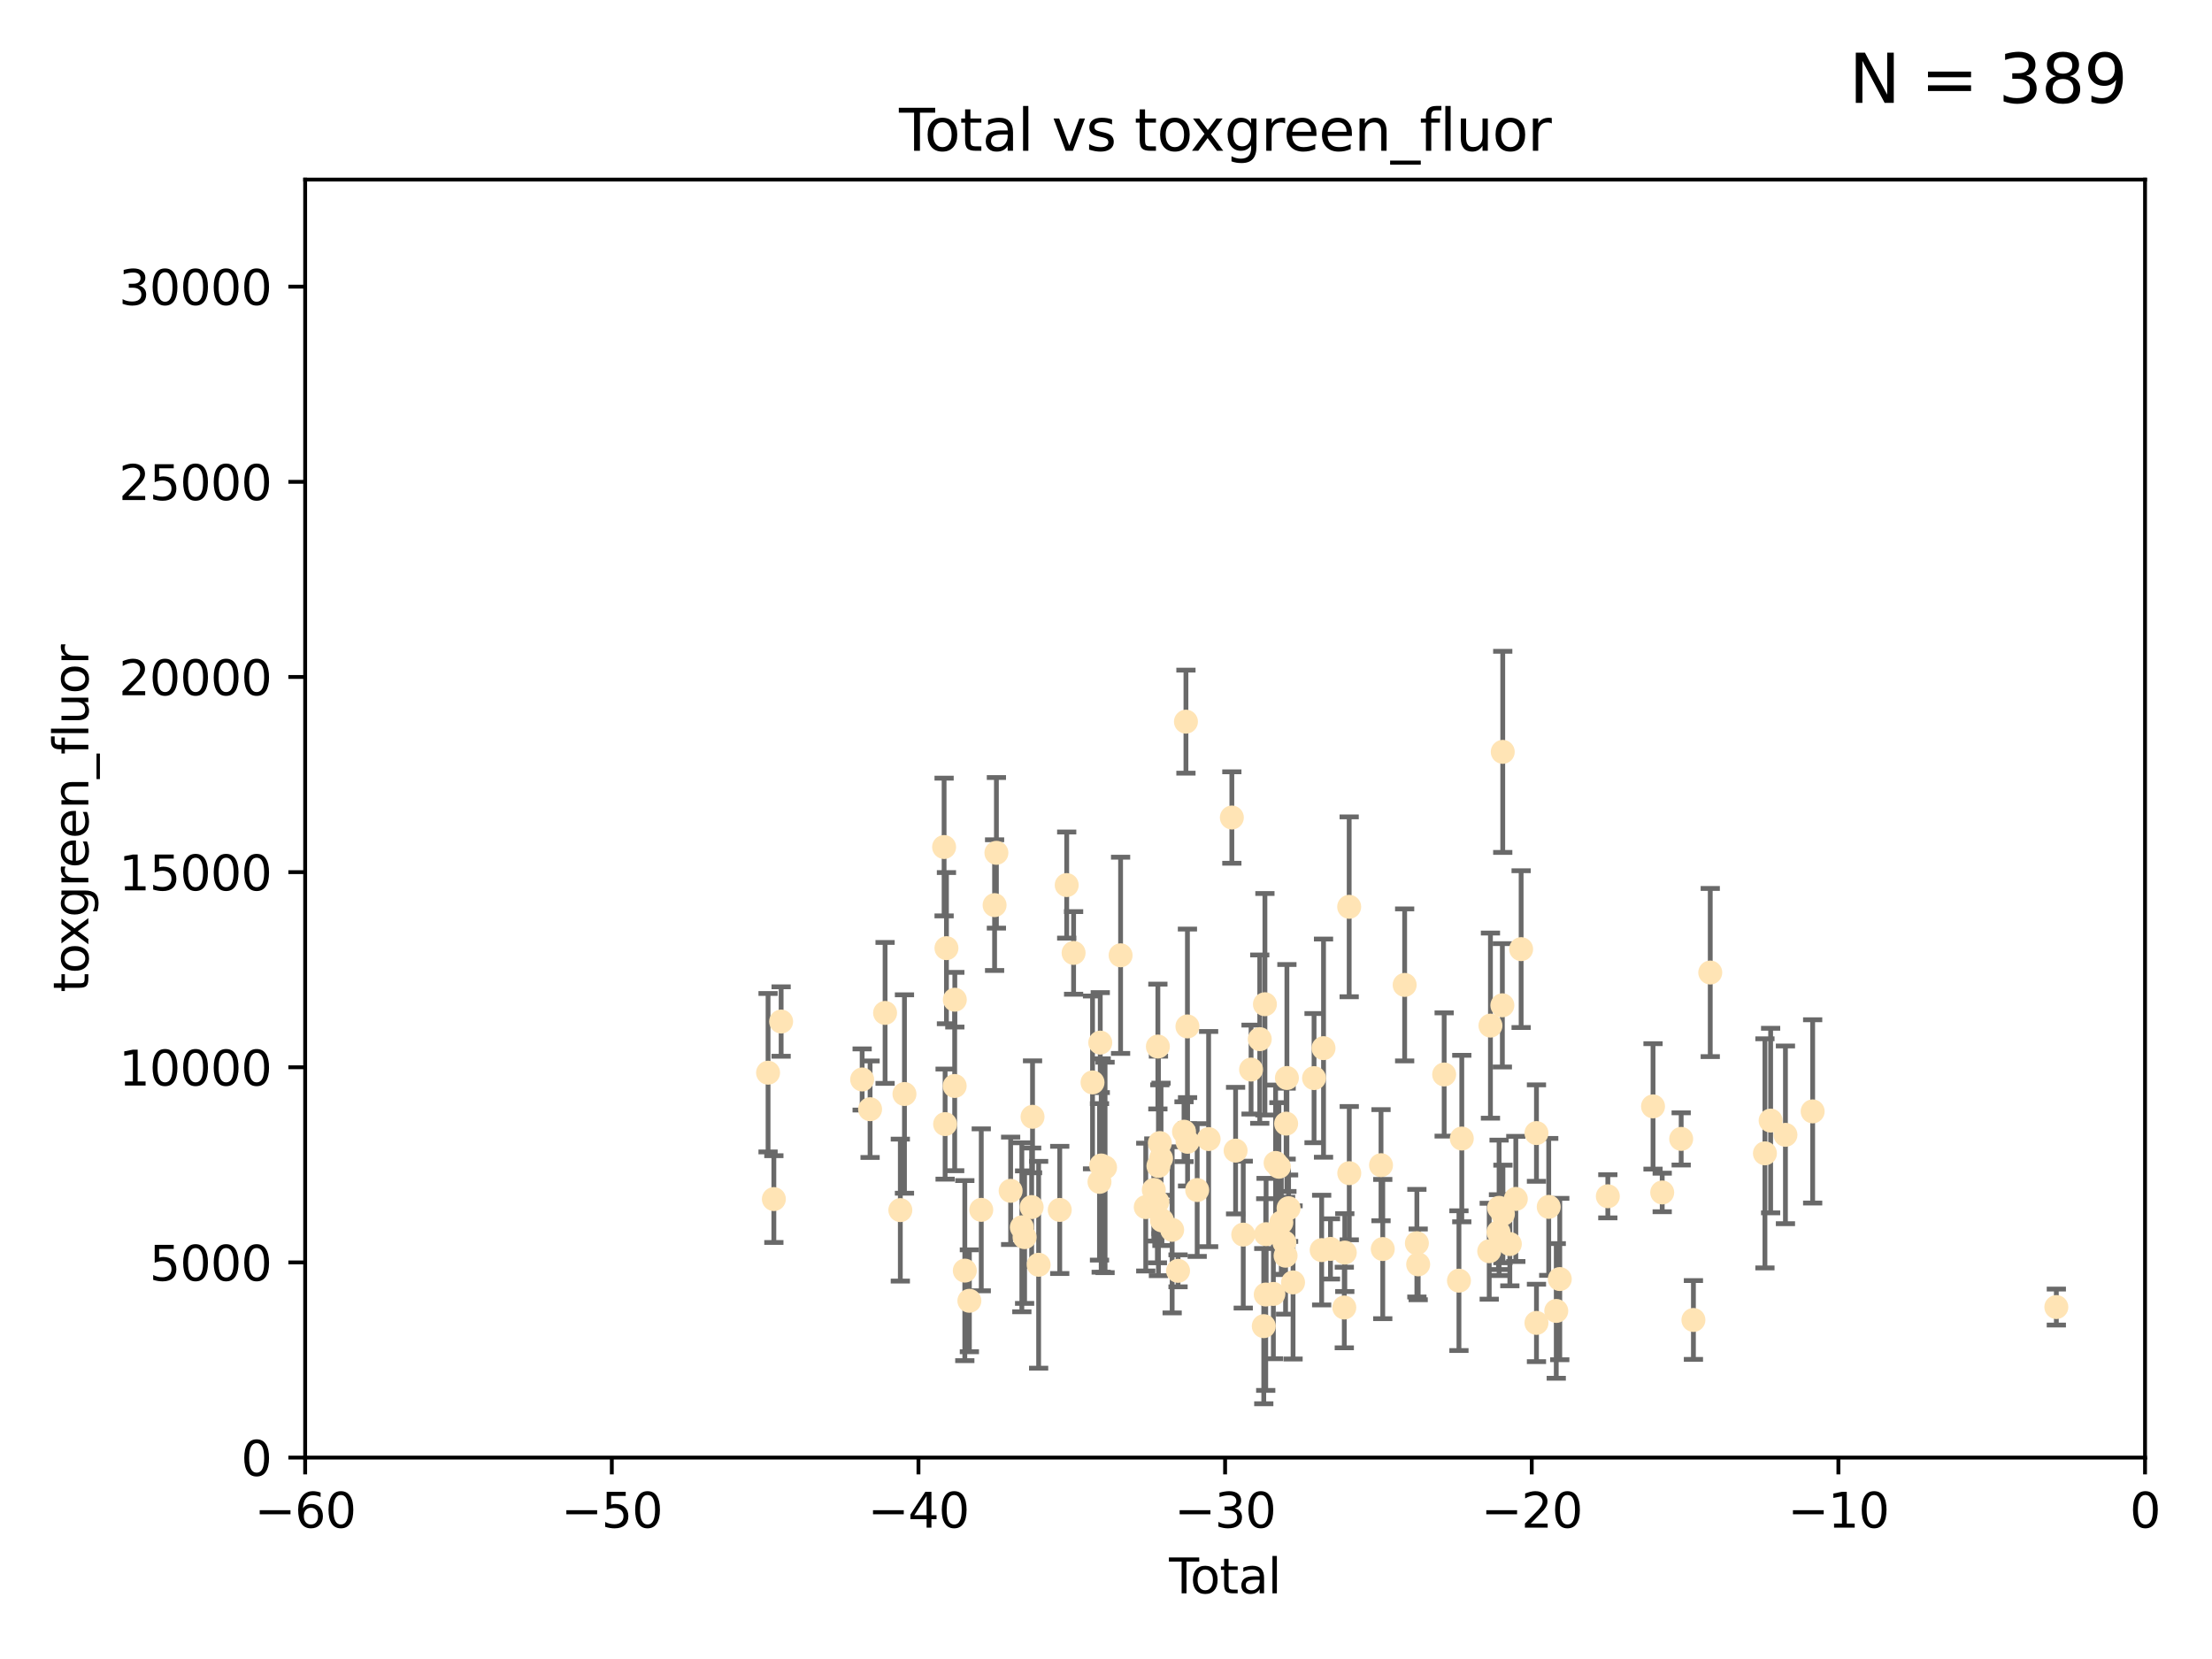 <?xml version="1.0" encoding="utf-8" standalone="no"?>
<!DOCTYPE svg PUBLIC "-//W3C//DTD SVG 1.1//EN"
  "http://www.w3.org/Graphics/SVG/1.1/DTD/svg11.dtd">
<svg xmlns:xlink="http://www.w3.org/1999/xlink" width="460.8pt" height="345.6pt" viewBox="0 0 460.8 345.6" xmlns="http://www.w3.org/2000/svg" version="1.1">
 <defs>
  <style type="text/css">*{stroke-linejoin: round; stroke-linecap: butt}</style>
 </defs>
 <g id="figure_1">
  <g id="patch_1">
   <path d="M 0 345.6 
L 460.8 345.6 
L 460.8 0 
L 0 0 
z
" style="fill: #ffffff"/>
  </g>
  <g id="axes_1">
   <g id="patch_2">
    <path d="M 63.571 303.64 
L 446.85 303.64 
L 446.85 37.411 
L 63.571 37.411 
z
" style="fill: #ffffff"/>
   </g>
   <g id="PathCollection_1">
    <defs>
     <path id="mc6419752cc" d="M 0 1.118 
C 0.297 1.118 0.581 1 0.791 0.791 
C 1 0.581 1.118 0.297 1.118 0 
C 1.118 -0.297 1 -0.581 0.791 -0.791 
C 0.581 -1 0.297 -1.118 0 -1.118 
C -0.297 -1.118 -0.581 -1 -0.791 -0.791 
C -1 -0.581 -1.118 -0.297 -1.118 0 
C -1.118 0.297 -1 0.581 -0.791 0.791 
C -0.581 1 -0.297 1.118 0 1.118 
z
" style="stroke: #ffe4b5"/>
    </defs>
    <g clip-path="url(#pdd76bfa491)">
     <use xlink:href="#mc6419752cc" x="160.002" y="223.464" style="fill: #ffe4b5; stroke: #ffe4b5"/>
     <use xlink:href="#mc6419752cc" x="161.21" y="249.791" style="fill: #ffe4b5; stroke: #ffe4b5"/>
     <use xlink:href="#mc6419752cc" x="162.724" y="212.802" style="fill: #ffe4b5; stroke: #ffe4b5"/>
     <use xlink:href="#mc6419752cc" x="179.601" y="224.873" style="fill: #ffe4b5; stroke: #ffe4b5"/>
     <use xlink:href="#mc6419752cc" x="181.253" y="231.067" style="fill: #ffe4b5; stroke: #ffe4b5"/>
     <use xlink:href="#mc6419752cc" x="184.378" y="211.01" style="fill: #ffe4b5; stroke: #ffe4b5"/>
     <use xlink:href="#mc6419752cc" x="187.554" y="252.086" style="fill: #ffe4b5; stroke: #ffe4b5"/>
     <use xlink:href="#mc6419752cc" x="188.417" y="227.903" style="fill: #ffe4b5; stroke: #ffe4b5"/>
     <use xlink:href="#mc6419752cc" x="196.674" y="176.45" style="fill: #ffe4b5; stroke: #ffe4b5"/>
     <use xlink:href="#mc6419752cc" x="196.885" y="234.171" style="fill: #ffe4b5; stroke: #ffe4b5"/>
     <use xlink:href="#mc6419752cc" x="197.163" y="197.518" style="fill: #ffe4b5; stroke: #ffe4b5"/>
     <use xlink:href="#mc6419752cc" x="198.878" y="226.23" style="fill: #ffe4b5; stroke: #ffe4b5"/>
     <use xlink:href="#mc6419752cc" x="198.906" y="208.258" style="fill: #ffe4b5; stroke: #ffe4b5"/>
     <use xlink:href="#mc6419752cc" x="200.988" y="264.692" style="fill: #ffe4b5; stroke: #ffe4b5"/>
     <use xlink:href="#mc6419752cc" x="201.939" y="270.979" style="fill: #ffe4b5; stroke: #ffe4b5"/>
     <use xlink:href="#mc6419752cc" x="204.415" y="252.033" style="fill: #ffe4b5; stroke: #ffe4b5"/>
     <use xlink:href="#mc6419752cc" x="207.192" y="188.554" style="fill: #ffe4b5; stroke: #ffe4b5"/>
     <use xlink:href="#mc6419752cc" x="207.569" y="177.661" style="fill: #ffe4b5; stroke: #ffe4b5"/>
     <use xlink:href="#mc6419752cc" x="210.536" y="248.068" style="fill: #ffe4b5; stroke: #ffe4b5"/>
     <use xlink:href="#mc6419752cc" x="212.869" y="255.665" style="fill: #ffe4b5; stroke: #ffe4b5"/>
     <use xlink:href="#mc6419752cc" x="213.443" y="257.718" style="fill: #ffe4b5; stroke: #ffe4b5"/>
     <use xlink:href="#mc6419752cc" x="214.913" y="251.455" style="fill: #ffe4b5; stroke: #ffe4b5"/>
     <use xlink:href="#mc6419752cc" x="215.097" y="232.652" style="fill: #ffe4b5; stroke: #ffe4b5"/>
     <use xlink:href="#mc6419752cc" x="216.367" y="263.475" style="fill: #ffe4b5; stroke: #ffe4b5"/>
     <use xlink:href="#mc6419752cc" x="220.765" y="252.047" style="fill: #ffe4b5; stroke: #ffe4b5"/>
     <use xlink:href="#mc6419752cc" x="222.214" y="184.376" style="fill: #ffe4b5; stroke: #ffe4b5"/>
     <use xlink:href="#mc6419752cc" x="223.651" y="198.51" style="fill: #ffe4b5; stroke: #ffe4b5"/>
     <use xlink:href="#mc6419752cc" x="227.595" y="225.488" style="fill: #ffe4b5; stroke: #ffe4b5"/>
     <use xlink:href="#mc6419752cc" x="229.045" y="246.202" style="fill: #ffe4b5; stroke: #ffe4b5"/>
     <use xlink:href="#mc6419752cc" x="229.203" y="217.195" style="fill: #ffe4b5; stroke: #ffe4b5"/>
     <use xlink:href="#mc6419752cc" x="229.398" y="242.791" style="fill: #ffe4b5; stroke: #ffe4b5"/>
     <use xlink:href="#mc6419752cc" x="230.206" y="243.197" style="fill: #ffe4b5; stroke: #ffe4b5"/>
     <use xlink:href="#mc6419752cc" x="233.44" y="199.008" style="fill: #ffe4b5; stroke: #ffe4b5"/>
     <use xlink:href="#mc6419752cc" x="238.681" y="251.458" style="fill: #ffe4b5; stroke: #ffe4b5"/>
     <use xlink:href="#mc6419752cc" x="240.358" y="247.882" style="fill: #ffe4b5; stroke: #ffe4b5"/>
     <use xlink:href="#mc6419752cc" x="241.107" y="250.374" style="fill: #ffe4b5; stroke: #ffe4b5"/>
     <use xlink:href="#mc6419752cc" x="241.206" y="218.013" style="fill: #ffe4b5; stroke: #ffe4b5"/>
     <use xlink:href="#mc6419752cc" x="241.324" y="242.885" style="fill: #ffe4b5; stroke: #ffe4b5"/>
     <use xlink:href="#mc6419752cc" x="241.618" y="238.115" style="fill: #ffe4b5; stroke: #ffe4b5"/>
     <use xlink:href="#mc6419752cc" x="241.865" y="241.324" style="fill: #ffe4b5; stroke: #ffe4b5"/>
     <use xlink:href="#mc6419752cc" x="242.058" y="254.237" style="fill: #ffe4b5; stroke: #ffe4b5"/>
     <use xlink:href="#mc6419752cc" x="244.182" y="256.197" style="fill: #ffe4b5; stroke: #ffe4b5"/>
     <use xlink:href="#mc6419752cc" x="245.409" y="264.738" style="fill: #ffe4b5; stroke: #ffe4b5"/>
     <use xlink:href="#mc6419752cc" x="246.654" y="235.752" style="fill: #ffe4b5; stroke: #ffe4b5"/>
     <use xlink:href="#mc6419752cc" x="247.053" y="150.334" style="fill: #ffe4b5; stroke: #ffe4b5"/>
     <use xlink:href="#mc6419752cc" x="247.364" y="213.825" style="fill: #ffe4b5; stroke: #ffe4b5"/>
     <use xlink:href="#mc6419752cc" x="247.392" y="237.856" style="fill: #ffe4b5; stroke: #ffe4b5"/>
     <use xlink:href="#mc6419752cc" x="249.396" y="247.907" style="fill: #ffe4b5; stroke: #ffe4b5"/>
     <use xlink:href="#mc6419752cc" x="251.778" y="237.288" style="fill: #ffe4b5; stroke: #ffe4b5"/>
     <use xlink:href="#mc6419752cc" x="256.617" y="170.305" style="fill: #ffe4b5; stroke: #ffe4b5"/>
     <use xlink:href="#mc6419752cc" x="257.397" y="239.693" style="fill: #ffe4b5; stroke: #ffe4b5"/>
     <use xlink:href="#mc6419752cc" x="258.992" y="257.194" style="fill: #ffe4b5; stroke: #ffe4b5"/>
     <use xlink:href="#mc6419752cc" x="260.621" y="222.809" style="fill: #ffe4b5; stroke: #ffe4b5"/>
     <use xlink:href="#mc6419752cc" x="262.43" y="216.473" style="fill: #ffe4b5; stroke: #ffe4b5"/>
     <use xlink:href="#mc6419752cc" x="263.267" y="276.261" style="fill: #ffe4b5; stroke: #ffe4b5"/>
     <use xlink:href="#mc6419752cc" x="263.506" y="209.201" style="fill: #ffe4b5; stroke: #ffe4b5"/>
     <use xlink:href="#mc6419752cc" x="263.676" y="269.678" style="fill: #ffe4b5; stroke: #ffe4b5"/>
     <use xlink:href="#mc6419752cc" x="263.749" y="257.103" style="fill: #ffe4b5; stroke: #ffe4b5"/>
     <use xlink:href="#mc6419752cc" x="265.267" y="269.55" style="fill: #ffe4b5; stroke: #ffe4b5"/>
     <use xlink:href="#mc6419752cc" x="265.731" y="242.263" style="fill: #ffe4b5; stroke: #ffe4b5"/>
     <use xlink:href="#mc6419752cc" x="266.421" y="243.055" style="fill: #ffe4b5; stroke: #ffe4b5"/>
     <use xlink:href="#mc6419752cc" x="266.919" y="254.677" style="fill: #ffe4b5; stroke: #ffe4b5"/>
     <use xlink:href="#mc6419752cc" x="267.566" y="258.822" style="fill: #ffe4b5; stroke: #ffe4b5"/>
     <use xlink:href="#mc6419752cc" x="267.81" y="261.588" style="fill: #ffe4b5; stroke: #ffe4b5"/>
     <use xlink:href="#mc6419752cc" x="267.925" y="234.075" style="fill: #ffe4b5; stroke: #ffe4b5"/>
     <use xlink:href="#mc6419752cc" x="268.086" y="224.564" style="fill: #ffe4b5; stroke: #ffe4b5"/>
     <use xlink:href="#mc6419752cc" x="268.435" y="251.692" style="fill: #ffe4b5; stroke: #ffe4b5"/>
     <use xlink:href="#mc6419752cc" x="269.366" y="267.149" style="fill: #ffe4b5; stroke: #ffe4b5"/>
     <use xlink:href="#mc6419752cc" x="273.742" y="224.589" style="fill: #ffe4b5; stroke: #ffe4b5"/>
     <use xlink:href="#mc6419752cc" x="275.327" y="260.418" style="fill: #ffe4b5; stroke: #ffe4b5"/>
     <use xlink:href="#mc6419752cc" x="275.715" y="218.347" style="fill: #ffe4b5; stroke: #ffe4b5"/>
     <use xlink:href="#mc6419752cc" x="277.163" y="260.168" style="fill: #ffe4b5; stroke: #ffe4b5"/>
     <use xlink:href="#mc6419752cc" x="280.041" y="272.377" style="fill: #ffe4b5; stroke: #ffe4b5"/>
     <use xlink:href="#mc6419752cc" x="280.145" y="260.939" style="fill: #ffe4b5; stroke: #ffe4b5"/>
     <use xlink:href="#mc6419752cc" x="281.059" y="188.907" style="fill: #ffe4b5; stroke: #ffe4b5"/>
     <use xlink:href="#mc6419752cc" x="281.076" y="244.391" style="fill: #ffe4b5; stroke: #ffe4b5"/>
     <use xlink:href="#mc6419752cc" x="287.692" y="242.731" style="fill: #ffe4b5; stroke: #ffe4b5"/>
     <use xlink:href="#mc6419752cc" x="288.054" y="260.2" style="fill: #ffe4b5; stroke: #ffe4b5"/>
     <use xlink:href="#mc6419752cc" x="292.616" y="205.175" style="fill: #ffe4b5; stroke: #ffe4b5"/>
     <use xlink:href="#mc6419752cc" x="295.162" y="258.979" style="fill: #ffe4b5; stroke: #ffe4b5"/>
     <use xlink:href="#mc6419752cc" x="295.433" y="263.39" style="fill: #ffe4b5; stroke: #ffe4b5"/>
     <use xlink:href="#mc6419752cc" x="300.846" y="223.836" style="fill: #ffe4b5; stroke: #ffe4b5"/>
     <use xlink:href="#mc6419752cc" x="303.925" y="266.787" style="fill: #ffe4b5; stroke: #ffe4b5"/>
     <use xlink:href="#mc6419752cc" x="304.518" y="237.179" style="fill: #ffe4b5; stroke: #ffe4b5"/>
     <use xlink:href="#mc6419752cc" x="310.233" y="260.652" style="fill: #ffe4b5; stroke: #ffe4b5"/>
     <use xlink:href="#mc6419752cc" x="310.488" y="213.654" style="fill: #ffe4b5; stroke: #ffe4b5"/>
     <use xlink:href="#mc6419752cc" x="312.161" y="256.674" style="fill: #ffe4b5; stroke: #ffe4b5"/>
     <use xlink:href="#mc6419752cc" x="312.288" y="251.615" style="fill: #ffe4b5; stroke: #ffe4b5"/>
     <use xlink:href="#mc6419752cc" x="312.969" y="209.421" style="fill: #ffe4b5; stroke: #ffe4b5"/>
     <use xlink:href="#mc6419752cc" x="313.05" y="156.625" style="fill: #ffe4b5; stroke: #ffe4b5"/>
     <use xlink:href="#mc6419752cc" x="313.086" y="252.889" style="fill: #ffe4b5; stroke: #ffe4b5"/>
     <use xlink:href="#mc6419752cc" x="314.527" y="259.156" style="fill: #ffe4b5; stroke: #ffe4b5"/>
     <use xlink:href="#mc6419752cc" x="315.771" y="249.756" style="fill: #ffe4b5; stroke: #ffe4b5"/>
     <use xlink:href="#mc6419752cc" x="316.88" y="197.723" style="fill: #ffe4b5; stroke: #ffe4b5"/>
     <use xlink:href="#mc6419752cc" x="320.072" y="236.039" style="fill: #ffe4b5; stroke: #ffe4b5"/>
     <use xlink:href="#mc6419752cc" x="320.074" y="275.586" style="fill: #ffe4b5; stroke: #ffe4b5"/>
     <use xlink:href="#mc6419752cc" x="322.628" y="251.416" style="fill: #ffe4b5; stroke: #ffe4b5"/>
     <use xlink:href="#mc6419752cc" x="324.196" y="273.091" style="fill: #ffe4b5; stroke: #ffe4b5"/>
     <use xlink:href="#mc6419752cc" x="324.93" y="266.448" style="fill: #ffe4b5; stroke: #ffe4b5"/>
     <use xlink:href="#mc6419752cc" x="334.94" y="249.204" style="fill: #ffe4b5; stroke: #ffe4b5"/>
     <use xlink:href="#mc6419752cc" x="344.356" y="230.478" style="fill: #ffe4b5; stroke: #ffe4b5"/>
     <use xlink:href="#mc6419752cc" x="346.268" y="248.411" style="fill: #ffe4b5; stroke: #ffe4b5"/>
     <use xlink:href="#mc6419752cc" x="350.221" y="237.254" style="fill: #ffe4b5; stroke: #ffe4b5"/>
     <use xlink:href="#mc6419752cc" x="352.771" y="274.972" style="fill: #ffe4b5; stroke: #ffe4b5"/>
     <use xlink:href="#mc6419752cc" x="356.277" y="202.594" style="fill: #ffe4b5; stroke: #ffe4b5"/>
     <use xlink:href="#mc6419752cc" x="367.668" y="240.263" style="fill: #ffe4b5; stroke: #ffe4b5"/>
     <use xlink:href="#mc6419752cc" x="368.855" y="233.435" style="fill: #ffe4b5; stroke: #ffe4b5"/>
     <use xlink:href="#mc6419752cc" x="371.94" y="236.407" style="fill: #ffe4b5; stroke: #ffe4b5"/>
     <use xlink:href="#mc6419752cc" x="377.611" y="231.524" style="fill: #ffe4b5; stroke: #ffe4b5"/>
     <use xlink:href="#mc6419752cc" x="428.372" y="272.284" style="fill: #ffe4b5; stroke: #ffe4b5"/>
    </g>
   </g>
   <g id="matplotlib.axis_1">
    <g id="xtick_1">
     <g id="line2d_1">
      <defs>
       <path id="m896c64bbee" d="M 0 0 
L 0 3.5 
" style="stroke: #000000; stroke-width: 0.8"/>
      </defs>
      <g>
       <use xlink:href="#m896c64bbee" x="63.571" y="303.64" style="stroke: #000000; stroke-width: 0.8"/>
      </g>
     </g>
     <g id="text_1">
      <!-- −60 -->
      <g transform="translate(53.019 318.238)scale(0.1 -0.1)">
       <defs>
        <path id="DejaVuSans-2212" d="M 678 2272 
L 4684 2272 
L 4684 1741 
L 678 1741 
L 678 2272 
z
" transform="scale(0.016)"/>
        <path id="DejaVuSans-36" d="M 2113 2584 
Q 1688 2584 1439 2293 
Q 1191 2003 1191 1497 
Q 1191 994 1439 701 
Q 1688 409 2113 409 
Q 2538 409 2786 701 
Q 3034 994 3034 1497 
Q 3034 2003 2786 2293 
Q 2538 2584 2113 2584 
z
M 3366 4563 
L 3366 3988 
Q 3128 4100 2886 4159 
Q 2644 4219 2406 4219 
Q 1781 4219 1451 3797 
Q 1122 3375 1075 2522 
Q 1259 2794 1537 2939 
Q 1816 3084 2150 3084 
Q 2853 3084 3261 2657 
Q 3669 2231 3669 1497 
Q 3669 778 3244 343 
Q 2819 -91 2113 -91 
Q 1303 -91 875 529 
Q 447 1150 447 2328 
Q 447 3434 972 4092 
Q 1497 4750 2381 4750 
Q 2619 4750 2861 4703 
Q 3103 4656 3366 4563 
z
" transform="scale(0.016)"/>
        <path id="DejaVuSans-30" d="M 2034 4250 
Q 1547 4250 1301 3770 
Q 1056 3291 1056 2328 
Q 1056 1369 1301 889 
Q 1547 409 2034 409 
Q 2525 409 2770 889 
Q 3016 1369 3016 2328 
Q 3016 3291 2770 3770 
Q 2525 4250 2034 4250 
z
M 2034 4750 
Q 2819 4750 3233 4129 
Q 3647 3509 3647 2328 
Q 3647 1150 3233 529 
Q 2819 -91 2034 -91 
Q 1250 -91 836 529 
Q 422 1150 422 2328 
Q 422 3509 836 4129 
Q 1250 4750 2034 4750 
z
" transform="scale(0.016)"/>
       </defs>
       <use xlink:href="#DejaVuSans-2212"/>
       <use xlink:href="#DejaVuSans-36" x="83.789"/>
       <use xlink:href="#DejaVuSans-30" x="147.412"/>
      </g>
     </g>
    </g>
    <g id="xtick_2">
     <g id="line2d_2">
      <g>
       <use xlink:href="#m896c64bbee" x="127.451" y="303.64" style="stroke: #000000; stroke-width: 0.8"/>
      </g>
     </g>
     <g id="text_2">
      <!-- −50 -->
      <g transform="translate(116.899 318.238)scale(0.1 -0.1)">
       <defs>
        <path id="DejaVuSans-35" d="M 691 4666 
L 3169 4666 
L 3169 4134 
L 1269 4134 
L 1269 2991 
Q 1406 3038 1543 3061 
Q 1681 3084 1819 3084 
Q 2600 3084 3056 2656 
Q 3513 2228 3513 1497 
Q 3513 744 3044 326 
Q 2575 -91 1722 -91 
Q 1428 -91 1123 -41 
Q 819 9 494 109 
L 494 744 
Q 775 591 1075 516 
Q 1375 441 1709 441 
Q 2250 441 2565 725 
Q 2881 1009 2881 1497 
Q 2881 1984 2565 2268 
Q 2250 2553 1709 2553 
Q 1456 2553 1204 2497 
Q 953 2441 691 2322 
L 691 4666 
z
" transform="scale(0.016)"/>
       </defs>
       <use xlink:href="#DejaVuSans-2212"/>
       <use xlink:href="#DejaVuSans-35" x="83.789"/>
       <use xlink:href="#DejaVuSans-30" x="147.412"/>
      </g>
     </g>
    </g>
    <g id="xtick_3">
     <g id="line2d_3">
      <g>
       <use xlink:href="#m896c64bbee" x="191.331" y="303.64" style="stroke: #000000; stroke-width: 0.8"/>
      </g>
     </g>
     <g id="text_3">
      <!-- −40 -->
      <g transform="translate(180.778 318.238)scale(0.1 -0.1)">
       <defs>
        <path id="DejaVuSans-34" d="M 2419 4116 
L 825 1625 
L 2419 1625 
L 2419 4116 
z
M 2253 4666 
L 3047 4666 
L 3047 1625 
L 3713 1625 
L 3713 1100 
L 3047 1100 
L 3047 0 
L 2419 0 
L 2419 1100 
L 313 1100 
L 313 1709 
L 2253 4666 
z
" transform="scale(0.016)"/>
       </defs>
       <use xlink:href="#DejaVuSans-2212"/>
       <use xlink:href="#DejaVuSans-34" x="83.789"/>
       <use xlink:href="#DejaVuSans-30" x="147.412"/>
      </g>
     </g>
    </g>
    <g id="xtick_4">
     <g id="line2d_4">
      <g>
       <use xlink:href="#m896c64bbee" x="255.211" y="303.64" style="stroke: #000000; stroke-width: 0.8"/>
      </g>
     </g>
     <g id="text_4">
      <!-- −30 -->
      <g transform="translate(244.658 318.238)scale(0.1 -0.1)">
       <defs>
        <path id="DejaVuSans-33" d="M 2597 2516 
Q 3050 2419 3304 2112 
Q 3559 1806 3559 1356 
Q 3559 666 3084 287 
Q 2609 -91 1734 -91 
Q 1441 -91 1130 -33 
Q 819 25 488 141 
L 488 750 
Q 750 597 1062 519 
Q 1375 441 1716 441 
Q 2309 441 2620 675 
Q 2931 909 2931 1356 
Q 2931 1769 2642 2001 
Q 2353 2234 1838 2234 
L 1294 2234 
L 1294 2753 
L 1863 2753 
Q 2328 2753 2575 2939 
Q 2822 3125 2822 3475 
Q 2822 3834 2567 4026 
Q 2313 4219 1838 4219 
Q 1578 4219 1281 4162 
Q 984 4106 628 3988 
L 628 4550 
Q 988 4650 1302 4700 
Q 1616 4750 1894 4750 
Q 2613 4750 3031 4423 
Q 3450 4097 3450 3541 
Q 3450 3153 3228 2886 
Q 3006 2619 2597 2516 
z
" transform="scale(0.016)"/>
       </defs>
       <use xlink:href="#DejaVuSans-2212"/>
       <use xlink:href="#DejaVuSans-33" x="83.789"/>
       <use xlink:href="#DejaVuSans-30" x="147.412"/>
      </g>
     </g>
    </g>
    <g id="xtick_5">
     <g id="line2d_5">
      <g>
       <use xlink:href="#m896c64bbee" x="319.09" y="303.64" style="stroke: #000000; stroke-width: 0.8"/>
      </g>
     </g>
     <g id="text_5">
      <!-- −20 -->
      <g transform="translate(308.538 318.238)scale(0.1 -0.1)">
       <defs>
        <path id="DejaVuSans-32" d="M 1228 531 
L 3431 531 
L 3431 0 
L 469 0 
L 469 531 
Q 828 903 1448 1529 
Q 2069 2156 2228 2338 
Q 2531 2678 2651 2914 
Q 2772 3150 2772 3378 
Q 2772 3750 2511 3984 
Q 2250 4219 1831 4219 
Q 1534 4219 1204 4116 
Q 875 4013 500 3803 
L 500 4441 
Q 881 4594 1212 4672 
Q 1544 4750 1819 4750 
Q 2544 4750 2975 4387 
Q 3406 4025 3406 3419 
Q 3406 3131 3298 2873 
Q 3191 2616 2906 2266 
Q 2828 2175 2409 1742 
Q 1991 1309 1228 531 
z
" transform="scale(0.016)"/>
       </defs>
       <use xlink:href="#DejaVuSans-2212"/>
       <use xlink:href="#DejaVuSans-32" x="83.789"/>
       <use xlink:href="#DejaVuSans-30" x="147.412"/>
      </g>
     </g>
    </g>
    <g id="xtick_6">
     <g id="line2d_6">
      <g>
       <use xlink:href="#m896c64bbee" x="382.97" y="303.64" style="stroke: #000000; stroke-width: 0.8"/>
      </g>
     </g>
     <g id="text_6">
      <!-- −10 -->
      <g transform="translate(372.418 318.238)scale(0.1 -0.1)">
       <defs>
        <path id="DejaVuSans-31" d="M 794 531 
L 1825 531 
L 1825 4091 
L 703 3866 
L 703 4441 
L 1819 4666 
L 2450 4666 
L 2450 531 
L 3481 531 
L 3481 0 
L 794 0 
L 794 531 
z
" transform="scale(0.016)"/>
       </defs>
       <use xlink:href="#DejaVuSans-2212"/>
       <use xlink:href="#DejaVuSans-31" x="83.789"/>
       <use xlink:href="#DejaVuSans-30" x="147.412"/>
      </g>
     </g>
    </g>
    <g id="xtick_7">
     <g id="line2d_7">
      <g>
       <use xlink:href="#m896c64bbee" x="446.85" y="303.64" style="stroke: #000000; stroke-width: 0.8"/>
      </g>
     </g>
     <g id="text_7">
      <!-- 0 -->
      <g transform="translate(443.669 318.238)scale(0.1 -0.1)">
       <use xlink:href="#DejaVuSans-30"/>
      </g>
     </g>
    </g>
    <g id="text_8">
     <!-- Total -->
     <g transform="translate(243.534 331.917)scale(0.1 -0.1)">
      <defs>
       <path id="DejaVuSans-54" d="M -19 4666 
L 3928 4666 
L 3928 4134 
L 2272 4134 
L 2272 0 
L 1638 0 
L 1638 4134 
L -19 4134 
L -19 4666 
z
" transform="scale(0.016)"/>
       <path id="DejaVuSans-6f" d="M 1959 3097 
Q 1497 3097 1228 2736 
Q 959 2375 959 1747 
Q 959 1119 1226 758 
Q 1494 397 1959 397 
Q 2419 397 2687 759 
Q 2956 1122 2956 1747 
Q 2956 2369 2687 2733 
Q 2419 3097 1959 3097 
z
M 1959 3584 
Q 2709 3584 3137 3096 
Q 3566 2609 3566 1747 
Q 3566 888 3137 398 
Q 2709 -91 1959 -91 
Q 1206 -91 779 398 
Q 353 888 353 1747 
Q 353 2609 779 3096 
Q 1206 3584 1959 3584 
z
" transform="scale(0.016)"/>
       <path id="DejaVuSans-74" d="M 1172 4494 
L 1172 3500 
L 2356 3500 
L 2356 3053 
L 1172 3053 
L 1172 1153 
Q 1172 725 1289 603 
Q 1406 481 1766 481 
L 2356 481 
L 2356 0 
L 1766 0 
Q 1100 0 847 248 
Q 594 497 594 1153 
L 594 3053 
L 172 3053 
L 172 3500 
L 594 3500 
L 594 4494 
L 1172 4494 
z
" transform="scale(0.016)"/>
       <path id="DejaVuSans-61" d="M 2194 1759 
Q 1497 1759 1228 1600 
Q 959 1441 959 1056 
Q 959 750 1161 570 
Q 1363 391 1709 391 
Q 2188 391 2477 730 
Q 2766 1069 2766 1631 
L 2766 1759 
L 2194 1759 
z
M 3341 1997 
L 3341 0 
L 2766 0 
L 2766 531 
Q 2569 213 2275 61 
Q 1981 -91 1556 -91 
Q 1019 -91 701 211 
Q 384 513 384 1019 
Q 384 1609 779 1909 
Q 1175 2209 1959 2209 
L 2766 2209 
L 2766 2266 
Q 2766 2663 2505 2880 
Q 2244 3097 1772 3097 
Q 1472 3097 1187 3025 
Q 903 2953 641 2809 
L 641 3341 
Q 956 3463 1253 3523 
Q 1550 3584 1831 3584 
Q 2591 3584 2966 3190 
Q 3341 2797 3341 1997 
z
" transform="scale(0.016)"/>
       <path id="DejaVuSans-6c" d="M 603 4863 
L 1178 4863 
L 1178 0 
L 603 0 
L 603 4863 
z
" transform="scale(0.016)"/>
      </defs>
      <use xlink:href="#DejaVuSans-54"/>
      <use xlink:href="#DejaVuSans-6f" x="44.084"/>
      <use xlink:href="#DejaVuSans-74" x="105.266"/>
      <use xlink:href="#DejaVuSans-61" x="144.475"/>
      <use xlink:href="#DejaVuSans-6c" x="205.754"/>
     </g>
    </g>
   </g>
   <g id="matplotlib.axis_2">
    <g id="ytick_1">
     <g id="line2d_8">
      <defs>
       <path id="m52cc48d789" d="M 0 0 
L -3.5 0 
" style="stroke: #000000; stroke-width: 0.8"/>
      </defs>
      <g>
       <use xlink:href="#m52cc48d789" x="63.571" y="303.64" style="stroke: #000000; stroke-width: 0.8"/>
      </g>
     </g>
     <g id="text_9">
      <!-- 0 -->
      <g transform="translate(50.209 307.439)scale(0.1 -0.1)">
       <use xlink:href="#DejaVuSans-30"/>
      </g>
     </g>
    </g>
    <g id="ytick_2">
     <g id="line2d_9">
      <g>
       <use xlink:href="#m52cc48d789" x="63.571" y="262.986" style="stroke: #000000; stroke-width: 0.8"/>
      </g>
     </g>
     <g id="text_10">
      <!-- 5000 -->
      <g transform="translate(31.121 266.786)scale(0.1 -0.1)">
       <use xlink:href="#DejaVuSans-35"/>
       <use xlink:href="#DejaVuSans-30" x="63.623"/>
       <use xlink:href="#DejaVuSans-30" x="127.246"/>
       <use xlink:href="#DejaVuSans-30" x="190.869"/>
      </g>
     </g>
    </g>
    <g id="ytick_3">
     <g id="line2d_10">
      <g>
       <use xlink:href="#m52cc48d789" x="63.571" y="222.333" style="stroke: #000000; stroke-width: 0.8"/>
      </g>
     </g>
     <g id="text_11">
      <!-- 10000 -->
      <g transform="translate(24.759 226.132)scale(0.1 -0.1)">
       <use xlink:href="#DejaVuSans-31"/>
       <use xlink:href="#DejaVuSans-30" x="63.623"/>
       <use xlink:href="#DejaVuSans-30" x="127.246"/>
       <use xlink:href="#DejaVuSans-30" x="190.869"/>
       <use xlink:href="#DejaVuSans-30" x="254.492"/>
      </g>
     </g>
    </g>
    <g id="ytick_4">
     <g id="line2d_11">
      <g>
       <use xlink:href="#m52cc48d789" x="63.571" y="181.679" style="stroke: #000000; stroke-width: 0.8"/>
      </g>
     </g>
     <g id="text_12">
      <!-- 15000 -->
      <g transform="translate(24.759 185.478)scale(0.1 -0.1)">
       <use xlink:href="#DejaVuSans-31"/>
       <use xlink:href="#DejaVuSans-35" x="63.623"/>
       <use xlink:href="#DejaVuSans-30" x="127.246"/>
       <use xlink:href="#DejaVuSans-30" x="190.869"/>
       <use xlink:href="#DejaVuSans-30" x="254.492"/>
      </g>
     </g>
    </g>
    <g id="ytick_5">
     <g id="line2d_12">
      <g>
       <use xlink:href="#m52cc48d789" x="63.571" y="141.026" style="stroke: #000000; stroke-width: 0.8"/>
      </g>
     </g>
     <g id="text_13">
      <!-- 20000 -->
      <g transform="translate(24.759 144.825)scale(0.1 -0.1)">
       <use xlink:href="#DejaVuSans-32"/>
       <use xlink:href="#DejaVuSans-30" x="63.623"/>
       <use xlink:href="#DejaVuSans-30" x="127.246"/>
       <use xlink:href="#DejaVuSans-30" x="190.869"/>
       <use xlink:href="#DejaVuSans-30" x="254.492"/>
      </g>
     </g>
    </g>
    <g id="ytick_6">
     <g id="line2d_13">
      <g>
       <use xlink:href="#m52cc48d789" x="63.571" y="100.372" style="stroke: #000000; stroke-width: 0.8"/>
      </g>
     </g>
     <g id="text_14">
      <!-- 25000 -->
      <g transform="translate(24.759 104.171)scale(0.1 -0.1)">
       <use xlink:href="#DejaVuSans-32"/>
       <use xlink:href="#DejaVuSans-35" x="63.623"/>
       <use xlink:href="#DejaVuSans-30" x="127.246"/>
       <use xlink:href="#DejaVuSans-30" x="190.869"/>
       <use xlink:href="#DejaVuSans-30" x="254.492"/>
      </g>
     </g>
    </g>
    <g id="ytick_7">
     <g id="line2d_14">
      <g>
       <use xlink:href="#m52cc48d789" x="63.571" y="59.718" style="stroke: #000000; stroke-width: 0.8"/>
      </g>
     </g>
     <g id="text_15">
      <!-- 30000 -->
      <g transform="translate(24.759 63.518)scale(0.1 -0.1)">
       <use xlink:href="#DejaVuSans-33"/>
       <use xlink:href="#DejaVuSans-30" x="63.623"/>
       <use xlink:href="#DejaVuSans-30" x="127.246"/>
       <use xlink:href="#DejaVuSans-30" x="190.869"/>
       <use xlink:href="#DejaVuSans-30" x="254.492"/>
      </g>
     </g>
    </g>
    <g id="text_16">
     <!-- toxgreen_fluor -->
     <g transform="translate(18.401 206.72)rotate(-90)scale(0.1 -0.1)">
      <defs>
       <path id="DejaVuSans-78" d="M 3513 3500 
L 2247 1797 
L 3578 0 
L 2900 0 
L 1881 1375 
L 863 0 
L 184 0 
L 1544 1831 
L 300 3500 
L 978 3500 
L 1906 2253 
L 2834 3500 
L 3513 3500 
z
" transform="scale(0.016)"/>
       <path id="DejaVuSans-67" d="M 2906 1791 
Q 2906 2416 2648 2759 
Q 2391 3103 1925 3103 
Q 1463 3103 1205 2759 
Q 947 2416 947 1791 
Q 947 1169 1205 825 
Q 1463 481 1925 481 
Q 2391 481 2648 825 
Q 2906 1169 2906 1791 
z
M 3481 434 
Q 3481 -459 3084 -895 
Q 2688 -1331 1869 -1331 
Q 1566 -1331 1297 -1286 
Q 1028 -1241 775 -1147 
L 775 -588 
Q 1028 -725 1275 -790 
Q 1522 -856 1778 -856 
Q 2344 -856 2625 -561 
Q 2906 -266 2906 331 
L 2906 616 
Q 2728 306 2450 153 
Q 2172 0 1784 0 
Q 1141 0 747 490 
Q 353 981 353 1791 
Q 353 2603 747 3093 
Q 1141 3584 1784 3584 
Q 2172 3584 2450 3431 
Q 2728 3278 2906 2969 
L 2906 3500 
L 3481 3500 
L 3481 434 
z
" transform="scale(0.016)"/>
       <path id="DejaVuSans-72" d="M 2631 2963 
Q 2534 3019 2420 3045 
Q 2306 3072 2169 3072 
Q 1681 3072 1420 2755 
Q 1159 2438 1159 1844 
L 1159 0 
L 581 0 
L 581 3500 
L 1159 3500 
L 1159 2956 
Q 1341 3275 1631 3429 
Q 1922 3584 2338 3584 
Q 2397 3584 2469 3576 
Q 2541 3569 2628 3553 
L 2631 2963 
z
" transform="scale(0.016)"/>
       <path id="DejaVuSans-65" d="M 3597 1894 
L 3597 1613 
L 953 1613 
Q 991 1019 1311 708 
Q 1631 397 2203 397 
Q 2534 397 2845 478 
Q 3156 559 3463 722 
L 3463 178 
Q 3153 47 2828 -22 
Q 2503 -91 2169 -91 
Q 1331 -91 842 396 
Q 353 884 353 1716 
Q 353 2575 817 3079 
Q 1281 3584 2069 3584 
Q 2775 3584 3186 3129 
Q 3597 2675 3597 1894 
z
M 3022 2063 
Q 3016 2534 2758 2815 
Q 2500 3097 2075 3097 
Q 1594 3097 1305 2825 
Q 1016 2553 972 2059 
L 3022 2063 
z
" transform="scale(0.016)"/>
       <path id="DejaVuSans-6e" d="M 3513 2113 
L 3513 0 
L 2938 0 
L 2938 2094 
Q 2938 2591 2744 2837 
Q 2550 3084 2163 3084 
Q 1697 3084 1428 2787 
Q 1159 2491 1159 1978 
L 1159 0 
L 581 0 
L 581 3500 
L 1159 3500 
L 1159 2956 
Q 1366 3272 1645 3428 
Q 1925 3584 2291 3584 
Q 2894 3584 3203 3211 
Q 3513 2838 3513 2113 
z
" transform="scale(0.016)"/>
       <path id="DejaVuSans-5f" d="M 3263 -1063 
L 3263 -1509 
L -63 -1509 
L -63 -1063 
L 3263 -1063 
z
" transform="scale(0.016)"/>
       <path id="DejaVuSans-66" d="M 2375 4863 
L 2375 4384 
L 1825 4384 
Q 1516 4384 1395 4259 
Q 1275 4134 1275 3809 
L 1275 3500 
L 2222 3500 
L 2222 3053 
L 1275 3053 
L 1275 0 
L 697 0 
L 697 3053 
L 147 3053 
L 147 3500 
L 697 3500 
L 697 3744 
Q 697 4328 969 4595 
Q 1241 4863 1831 4863 
L 2375 4863 
z
" transform="scale(0.016)"/>
       <path id="DejaVuSans-75" d="M 544 1381 
L 544 3500 
L 1119 3500 
L 1119 1403 
Q 1119 906 1312 657 
Q 1506 409 1894 409 
Q 2359 409 2629 706 
Q 2900 1003 2900 1516 
L 2900 3500 
L 3475 3500 
L 3475 0 
L 2900 0 
L 2900 538 
Q 2691 219 2414 64 
Q 2138 -91 1772 -91 
Q 1169 -91 856 284 
Q 544 659 544 1381 
z
M 1991 3584 
L 1991 3584 
z
" transform="scale(0.016)"/>
      </defs>
      <use xlink:href="#DejaVuSans-74"/>
      <use xlink:href="#DejaVuSans-6f" x="39.209"/>
      <use xlink:href="#DejaVuSans-78" x="97.266"/>
      <use xlink:href="#DejaVuSans-67" x="156.445"/>
      <use xlink:href="#DejaVuSans-72" x="219.922"/>
      <use xlink:href="#DejaVuSans-65" x="258.785"/>
      <use xlink:href="#DejaVuSans-65" x="320.309"/>
      <use xlink:href="#DejaVuSans-6e" x="381.832"/>
      <use xlink:href="#DejaVuSans-5f" x="445.211"/>
      <use xlink:href="#DejaVuSans-66" x="495.211"/>
      <use xlink:href="#DejaVuSans-6c" x="530.416"/>
      <use xlink:href="#DejaVuSans-75" x="558.199"/>
      <use xlink:href="#DejaVuSans-6f" x="621.578"/>
      <use xlink:href="#DejaVuSans-72" x="682.76"/>
     </g>
    </g>
   </g>
   <g id="LineCollection_1">
    <path d="M 160.002 239.967 
L 160.002 206.961 
" clip-path="url(#pdd76bfa491)" style="fill: none; stroke: #696969"/>
    <path d="M 161.21 258.832 
L 161.21 240.751 
" clip-path="url(#pdd76bfa491)" style="fill: none; stroke: #696969"/>
    <path d="M 162.724 220.032 
L 162.724 205.573 
" clip-path="url(#pdd76bfa491)" style="fill: none; stroke: #696969"/>
    <path d="M 179.601 231.243 
L 179.601 218.504 
" clip-path="url(#pdd76bfa491)" style="fill: none; stroke: #696969"/>
    <path d="M 181.253 241.119 
L 181.253 221.015 
" clip-path="url(#pdd76bfa491)" style="fill: none; stroke: #696969"/>
    <path d="M 184.378 225.69 
L 184.378 196.329 
" clip-path="url(#pdd76bfa491)" style="fill: none; stroke: #696969"/>
    <path d="M 187.554 266.87 
L 187.554 237.301 
" clip-path="url(#pdd76bfa491)" style="fill: none; stroke: #696969"/>
    <path d="M 188.417 248.569 
L 188.417 207.238 
" clip-path="url(#pdd76bfa491)" style="fill: none; stroke: #696969"/>
    <path d="M 196.674 190.796 
L 196.674 162.103 
" clip-path="url(#pdd76bfa491)" style="fill: none; stroke: #696969"/>
    <path d="M 196.885 245.639 
L 196.885 222.703 
" clip-path="url(#pdd76bfa491)" style="fill: none; stroke: #696969"/>
    <path d="M 197.163 213.263 
L 197.163 181.773 
" clip-path="url(#pdd76bfa491)" style="fill: none; stroke: #696969"/>
    <path d="M 198.878 243.88 
L 198.878 208.581 
" clip-path="url(#pdd76bfa491)" style="fill: none; stroke: #696969"/>
    <path d="M 198.906 213.953 
L 198.906 202.562 
" clip-path="url(#pdd76bfa491)" style="fill: none; stroke: #696969"/>
    <path d="M 200.988 283.445 
L 200.988 245.938 
" clip-path="url(#pdd76bfa491)" style="fill: none; stroke: #696969"/>
    <path d="M 201.939 281.591 
L 201.939 260.367 
" clip-path="url(#pdd76bfa491)" style="fill: none; stroke: #696969"/>
    <path d="M 204.415 268.9 
L 204.415 235.166 
" clip-path="url(#pdd76bfa491)" style="fill: none; stroke: #696969"/>
    <path d="M 207.192 202.169 
L 207.192 174.94 
" clip-path="url(#pdd76bfa491)" style="fill: none; stroke: #696969"/>
    <path d="M 207.569 193.349 
L 207.569 161.973 
" clip-path="url(#pdd76bfa491)" style="fill: none; stroke: #696969"/>
    <path d="M 210.536 259.254 
L 210.536 236.882 
" clip-path="url(#pdd76bfa491)" style="fill: none; stroke: #696969"/>
    <path d="M 212.869 273.27 
L 212.869 238.061 
" clip-path="url(#pdd76bfa491)" style="fill: none; stroke: #696969"/>
    <path d="M 213.443 271.52 
L 213.443 243.915 
" clip-path="url(#pdd76bfa491)" style="fill: none; stroke: #696969"/>
    <path d="M 214.913 263.752 
L 214.913 239.159 
" clip-path="url(#pdd76bfa491)" style="fill: none; stroke: #696969"/>
    <path d="M 215.097 244.309 
L 215.097 220.994 
" clip-path="url(#pdd76bfa491)" style="fill: none; stroke: #696969"/>
    <path d="M 216.367 285.018 
L 216.367 241.932 
" clip-path="url(#pdd76bfa491)" style="fill: none; stroke: #696969"/>
    <path d="M 220.765 265.298 
L 220.765 238.796 
" clip-path="url(#pdd76bfa491)" style="fill: none; stroke: #696969"/>
    <path d="M 222.214 195.428 
L 222.214 173.323 
" clip-path="url(#pdd76bfa491)" style="fill: none; stroke: #696969"/>
    <path d="M 223.651 207.112 
L 223.651 189.909 
" clip-path="url(#pdd76bfa491)" style="fill: none; stroke: #696969"/>
    <path d="M 227.595 243.487 
L 227.595 207.489 
" clip-path="url(#pdd76bfa491)" style="fill: none; stroke: #696969"/>
    <path d="M 229.045 262.505 
L 229.045 229.899 
" clip-path="url(#pdd76bfa491)" style="fill: none; stroke: #696969"/>
    <path d="M 229.203 227.605 
L 229.203 206.784 
" clip-path="url(#pdd76bfa491)" style="fill: none; stroke: #696969"/>
    <path d="M 229.398 265.022 
L 229.398 220.56 
" clip-path="url(#pdd76bfa491)" style="fill: none; stroke: #696969"/>
    <path d="M 230.206 265.114 
L 230.206 221.279 
" clip-path="url(#pdd76bfa491)" style="fill: none; stroke: #696969"/>
    <path d="M 233.44 219.445 
L 233.44 178.571 
" clip-path="url(#pdd76bfa491)" style="fill: none; stroke: #696969"/>
    <path d="M 238.681 264.768 
L 238.681 238.148 
" clip-path="url(#pdd76bfa491)" style="fill: none; stroke: #696969"/>
    <path d="M 240.358 258.528 
L 240.358 237.236 
" clip-path="url(#pdd76bfa491)" style="fill: none; stroke: #696969"/>
    <path d="M 241.107 263.068 
L 241.107 237.68 
" clip-path="url(#pdd76bfa491)" style="fill: none; stroke: #696969"/>
    <path d="M 241.206 231.015 
L 241.206 205.011 
" clip-path="url(#pdd76bfa491)" style="fill: none; stroke: #696969"/>
    <path d="M 241.324 265.745 
L 241.324 220.025 
" clip-path="url(#pdd76bfa491)" style="fill: none; stroke: #696969"/>
    <path d="M 241.618 250.233 
L 241.618 225.998 
" clip-path="url(#pdd76bfa491)" style="fill: none; stroke: #696969"/>
    <path d="M 241.865 257.002 
L 241.865 225.646 
" clip-path="url(#pdd76bfa491)" style="fill: none; stroke: #696969"/>
    <path d="M 242.058 259.47 
L 242.058 249.004 
" clip-path="url(#pdd76bfa491)" style="fill: none; stroke: #696969"/>
    <path d="M 244.182 273.501 
L 244.182 238.893 
" clip-path="url(#pdd76bfa491)" style="fill: none; stroke: #696969"/>
    <path d="M 245.409 268.067 
L 245.409 261.409 
" clip-path="url(#pdd76bfa491)" style="fill: none; stroke: #696969"/>
    <path d="M 246.654 241.982 
L 246.654 229.521 
" clip-path="url(#pdd76bfa491)" style="fill: none; stroke: #696969"/>
    <path d="M 247.053 161.068 
L 247.053 139.6 
" clip-path="url(#pdd76bfa491)" style="fill: none; stroke: #696969"/>
    <path d="M 247.364 234.106 
L 247.364 193.545 
" clip-path="url(#pdd76bfa491)" style="fill: none; stroke: #696969"/>
    <path d="M 247.392 247.062 
L 247.392 228.65 
" clip-path="url(#pdd76bfa491)" style="fill: none; stroke: #696969"/>
    <path d="M 249.396 261.733 
L 249.396 234.081 
" clip-path="url(#pdd76bfa491)" style="fill: none; stroke: #696969"/>
    <path d="M 251.778 259.699 
L 251.778 214.876 
" clip-path="url(#pdd76bfa491)" style="fill: none; stroke: #696969"/>
    <path d="M 256.617 179.827 
L 256.617 160.782 
" clip-path="url(#pdd76bfa491)" style="fill: none; stroke: #696969"/>
    <path d="M 257.397 252.877 
L 257.397 226.51 
" clip-path="url(#pdd76bfa491)" style="fill: none; stroke: #696969"/>
    <path d="M 258.992 272.496 
L 258.992 241.892 
" clip-path="url(#pdd76bfa491)" style="fill: none; stroke: #696969"/>
    <path d="M 260.621 232.071 
L 260.621 213.548 
" clip-path="url(#pdd76bfa491)" style="fill: none; stroke: #696969"/>
    <path d="M 262.43 234.008 
L 262.43 198.938 
" clip-path="url(#pdd76bfa491)" style="fill: none; stroke: #696969"/>
    <path d="M 263.267 292.428 
L 263.267 260.093 
" clip-path="url(#pdd76bfa491)" style="fill: none; stroke: #696969"/>
    <path d="M 263.506 232.272 
L 263.506 186.13 
" clip-path="url(#pdd76bfa491)" style="fill: none; stroke: #696969"/>
    <path d="M 263.676 289.643 
L 263.676 249.712 
" clip-path="url(#pdd76bfa491)" style="fill: none; stroke: #696969"/>
    <path d="M 263.749 268.73 
L 263.749 245.476 
" clip-path="url(#pdd76bfa491)" style="fill: none; stroke: #696969"/>
    <path d="M 265.267 283.046 
L 265.267 256.054 
" clip-path="url(#pdd76bfa491)" style="fill: none; stroke: #696969"/>
    <path d="M 265.731 258.487 
L 265.731 226.04 
" clip-path="url(#pdd76bfa491)" style="fill: none; stroke: #696969"/>
    <path d="M 266.421 256.404 
L 266.421 229.706 
" clip-path="url(#pdd76bfa491)" style="fill: none; stroke: #696969"/>
    <path d="M 266.919 265.499 
L 266.919 243.855 
" clip-path="url(#pdd76bfa491)" style="fill: none; stroke: #696969"/>
    <path d="M 267.566 265.496 
L 267.566 252.148 
" clip-path="url(#pdd76bfa491)" style="fill: none; stroke: #696969"/>
    <path d="M 267.81 273.762 
L 267.81 249.414 
" clip-path="url(#pdd76bfa491)" style="fill: none; stroke: #696969"/>
    <path d="M 267.925 241.454 
L 267.925 226.696 
" clip-path="url(#pdd76bfa491)" style="fill: none; stroke: #696969"/>
    <path d="M 268.086 248.198 
L 268.086 200.931 
" clip-path="url(#pdd76bfa491)" style="fill: none; stroke: #696969"/>
    <path d="M 268.435 258.613 
L 268.435 244.772 
" clip-path="url(#pdd76bfa491)" style="fill: none; stroke: #696969"/>
    <path d="M 269.366 283.104 
L 269.366 251.194 
" clip-path="url(#pdd76bfa491)" style="fill: none; stroke: #696969"/>
    <path d="M 273.742 238.042 
L 273.742 211.137 
" clip-path="url(#pdd76bfa491)" style="fill: none; stroke: #696969"/>
    <path d="M 275.327 271.844 
L 275.327 248.991 
" clip-path="url(#pdd76bfa491)" style="fill: none; stroke: #696969"/>
    <path d="M 275.715 241.072 
L 275.715 195.622 
" clip-path="url(#pdd76bfa491)" style="fill: none; stroke: #696969"/>
    <path d="M 277.163 266.44 
L 277.163 253.897 
" clip-path="url(#pdd76bfa491)" style="fill: none; stroke: #696969"/>
    <path d="M 280.041 280.771 
L 280.041 263.983 
" clip-path="url(#pdd76bfa491)" style="fill: none; stroke: #696969"/>
    <path d="M 280.145 269.046 
L 280.145 252.831 
" clip-path="url(#pdd76bfa491)" style="fill: none; stroke: #696969"/>
    <path d="M 281.059 207.643 
L 281.059 170.171 
" clip-path="url(#pdd76bfa491)" style="fill: none; stroke: #696969"/>
    <path d="M 281.076 258.277 
L 281.076 230.504 
" clip-path="url(#pdd76bfa491)" style="fill: none; stroke: #696969"/>
    <path d="M 287.692 254.304 
L 287.692 231.158 
" clip-path="url(#pdd76bfa491)" style="fill: none; stroke: #696969"/>
    <path d="M 288.054 274.702 
L 288.054 245.699 
" clip-path="url(#pdd76bfa491)" style="fill: none; stroke: #696969"/>
    <path d="M 292.616 221.006 
L 292.616 189.343 
" clip-path="url(#pdd76bfa491)" style="fill: none; stroke: #696969"/>
    <path d="M 295.162 270.187 
L 295.162 247.772 
" clip-path="url(#pdd76bfa491)" style="fill: none; stroke: #696969"/>
    <path d="M 295.433 270.759 
L 295.433 256.021 
" clip-path="url(#pdd76bfa491)" style="fill: none; stroke: #696969"/>
    <path d="M 300.846 236.674 
L 300.846 210.999 
" clip-path="url(#pdd76bfa491)" style="fill: none; stroke: #696969"/>
    <path d="M 303.925 281.343 
L 303.925 252.231 
" clip-path="url(#pdd76bfa491)" style="fill: none; stroke: #696969"/>
    <path d="M 304.518 254.521 
L 304.518 219.838 
" clip-path="url(#pdd76bfa491)" style="fill: none; stroke: #696969"/>
    <path d="M 310.233 270.642 
L 310.233 250.662 
" clip-path="url(#pdd76bfa491)" style="fill: none; stroke: #696969"/>
    <path d="M 310.488 232.935 
L 310.488 194.373 
" clip-path="url(#pdd76bfa491)" style="fill: none; stroke: #696969"/>
    <path d="M 312.161 264.469 
L 312.161 248.879 
" clip-path="url(#pdd76bfa491)" style="fill: none; stroke: #696969"/>
    <path d="M 312.288 265.717 
L 312.288 237.512 
" clip-path="url(#pdd76bfa491)" style="fill: none; stroke: #696969"/>
    <path d="M 312.969 222.268 
L 312.969 196.574 
" clip-path="url(#pdd76bfa491)" style="fill: none; stroke: #696969"/>
    <path d="M 313.05 177.572 
L 313.05 135.679 
" clip-path="url(#pdd76bfa491)" style="fill: none; stroke: #696969"/>
    <path d="M 313.086 263.053 
L 313.086 242.725 
" clip-path="url(#pdd76bfa491)" style="fill: none; stroke: #696969"/>
    <path d="M 314.527 267.862 
L 314.527 250.451 
" clip-path="url(#pdd76bfa491)" style="fill: none; stroke: #696969"/>
    <path d="M 315.771 262.791 
L 315.771 236.721 
" clip-path="url(#pdd76bfa491)" style="fill: none; stroke: #696969"/>
    <path d="M 316.88 214.054 
L 316.88 181.392 
" clip-path="url(#pdd76bfa491)" style="fill: none; stroke: #696969"/>
    <path d="M 320.072 246.086 
L 320.072 225.992 
" clip-path="url(#pdd76bfa491)" style="fill: none; stroke: #696969"/>
    <path d="M 320.074 283.647 
L 320.074 267.525 
" clip-path="url(#pdd76bfa491)" style="fill: none; stroke: #696969"/>
    <path d="M 322.628 265.681 
L 322.628 237.151 
" clip-path="url(#pdd76bfa491)" style="fill: none; stroke: #696969"/>
    <path d="M 324.196 287.119 
L 324.196 259.063 
" clip-path="url(#pdd76bfa491)" style="fill: none; stroke: #696969"/>
    <path d="M 324.93 283.259 
L 324.93 249.637 
" clip-path="url(#pdd76bfa491)" style="fill: none; stroke: #696969"/>
    <path d="M 334.94 253.701 
L 334.94 244.707 
" clip-path="url(#pdd76bfa491)" style="fill: none; stroke: #696969"/>
    <path d="M 344.356 243.539 
L 344.356 217.416 
" clip-path="url(#pdd76bfa491)" style="fill: none; stroke: #696969"/>
    <path d="M 346.268 252.427 
L 346.268 244.395 
" clip-path="url(#pdd76bfa491)" style="fill: none; stroke: #696969"/>
    <path d="M 350.221 242.692 
L 350.221 231.816 
" clip-path="url(#pdd76bfa491)" style="fill: none; stroke: #696969"/>
    <path d="M 352.771 283.18 
L 352.771 266.764 
" clip-path="url(#pdd76bfa491)" style="fill: none; stroke: #696969"/>
    <path d="M 356.277 220.108 
L 356.277 185.08 
" clip-path="url(#pdd76bfa491)" style="fill: none; stroke: #696969"/>
    <path d="M 367.668 264.13 
L 367.668 216.396 
" clip-path="url(#pdd76bfa491)" style="fill: none; stroke: #696969"/>
    <path d="M 368.855 252.656 
L 368.855 214.213 
" clip-path="url(#pdd76bfa491)" style="fill: none; stroke: #696969"/>
    <path d="M 371.94 254.916 
L 371.94 217.898 
" clip-path="url(#pdd76bfa491)" style="fill: none; stroke: #696969"/>
    <path d="M 377.611 250.614 
L 377.611 212.434 
" clip-path="url(#pdd76bfa491)" style="fill: none; stroke: #696969"/>
    <path d="M 428.372 276.034 
L 428.372 268.534 
" clip-path="url(#pdd76bfa491)" style="fill: none; stroke: #696969"/>
   </g>
   <g id="line2d_15">
    <defs>
     <path id="mb789f06c45" d="M 2 0 
L -2 -0 
" style="stroke: #696969"/>
    </defs>
    <g clip-path="url(#pdd76bfa491)">
     <use xlink:href="#mb789f06c45" x="160.002" y="239.967" style="fill: #696969; stroke: #696969"/>
     <use xlink:href="#mb789f06c45" x="161.21" y="258.832" style="fill: #696969; stroke: #696969"/>
     <use xlink:href="#mb789f06c45" x="162.724" y="220.032" style="fill: #696969; stroke: #696969"/>
     <use xlink:href="#mb789f06c45" x="179.601" y="231.243" style="fill: #696969; stroke: #696969"/>
     <use xlink:href="#mb789f06c45" x="181.253" y="241.119" style="fill: #696969; stroke: #696969"/>
     <use xlink:href="#mb789f06c45" x="184.378" y="225.69" style="fill: #696969; stroke: #696969"/>
     <use xlink:href="#mb789f06c45" x="187.554" y="266.87" style="fill: #696969; stroke: #696969"/>
     <use xlink:href="#mb789f06c45" x="188.417" y="248.569" style="fill: #696969; stroke: #696969"/>
     <use xlink:href="#mb789f06c45" x="196.674" y="190.796" style="fill: #696969; stroke: #696969"/>
     <use xlink:href="#mb789f06c45" x="196.885" y="245.639" style="fill: #696969; stroke: #696969"/>
     <use xlink:href="#mb789f06c45" x="197.163" y="213.263" style="fill: #696969; stroke: #696969"/>
     <use xlink:href="#mb789f06c45" x="198.878" y="243.88" style="fill: #696969; stroke: #696969"/>
     <use xlink:href="#mb789f06c45" x="198.906" y="213.953" style="fill: #696969; stroke: #696969"/>
     <use xlink:href="#mb789f06c45" x="200.988" y="283.445" style="fill: #696969; stroke: #696969"/>
     <use xlink:href="#mb789f06c45" x="201.939" y="281.591" style="fill: #696969; stroke: #696969"/>
     <use xlink:href="#mb789f06c45" x="204.415" y="268.9" style="fill: #696969; stroke: #696969"/>
     <use xlink:href="#mb789f06c45" x="207.192" y="202.169" style="fill: #696969; stroke: #696969"/>
     <use xlink:href="#mb789f06c45" x="207.569" y="193.349" style="fill: #696969; stroke: #696969"/>
     <use xlink:href="#mb789f06c45" x="210.536" y="259.254" style="fill: #696969; stroke: #696969"/>
     <use xlink:href="#mb789f06c45" x="212.869" y="273.27" style="fill: #696969; stroke: #696969"/>
     <use xlink:href="#mb789f06c45" x="213.443" y="271.52" style="fill: #696969; stroke: #696969"/>
     <use xlink:href="#mb789f06c45" x="214.913" y="263.752" style="fill: #696969; stroke: #696969"/>
     <use xlink:href="#mb789f06c45" x="215.097" y="244.309" style="fill: #696969; stroke: #696969"/>
     <use xlink:href="#mb789f06c45" x="216.367" y="285.018" style="fill: #696969; stroke: #696969"/>
     <use xlink:href="#mb789f06c45" x="220.765" y="265.298" style="fill: #696969; stroke: #696969"/>
     <use xlink:href="#mb789f06c45" x="222.214" y="195.428" style="fill: #696969; stroke: #696969"/>
     <use xlink:href="#mb789f06c45" x="223.651" y="207.112" style="fill: #696969; stroke: #696969"/>
     <use xlink:href="#mb789f06c45" x="227.595" y="243.487" style="fill: #696969; stroke: #696969"/>
     <use xlink:href="#mb789f06c45" x="229.045" y="262.505" style="fill: #696969; stroke: #696969"/>
     <use xlink:href="#mb789f06c45" x="229.203" y="227.605" style="fill: #696969; stroke: #696969"/>
     <use xlink:href="#mb789f06c45" x="229.398" y="265.022" style="fill: #696969; stroke: #696969"/>
     <use xlink:href="#mb789f06c45" x="230.206" y="265.114" style="fill: #696969; stroke: #696969"/>
     <use xlink:href="#mb789f06c45" x="233.44" y="219.445" style="fill: #696969; stroke: #696969"/>
     <use xlink:href="#mb789f06c45" x="238.681" y="264.768" style="fill: #696969; stroke: #696969"/>
     <use xlink:href="#mb789f06c45" x="240.358" y="258.528" style="fill: #696969; stroke: #696969"/>
     <use xlink:href="#mb789f06c45" x="241.107" y="263.068" style="fill: #696969; stroke: #696969"/>
     <use xlink:href="#mb789f06c45" x="241.206" y="231.015" style="fill: #696969; stroke: #696969"/>
     <use xlink:href="#mb789f06c45" x="241.324" y="265.745" style="fill: #696969; stroke: #696969"/>
     <use xlink:href="#mb789f06c45" x="241.618" y="250.233" style="fill: #696969; stroke: #696969"/>
     <use xlink:href="#mb789f06c45" x="241.865" y="257.002" style="fill: #696969; stroke: #696969"/>
     <use xlink:href="#mb789f06c45" x="242.058" y="259.47" style="fill: #696969; stroke: #696969"/>
     <use xlink:href="#mb789f06c45" x="244.182" y="273.501" style="fill: #696969; stroke: #696969"/>
     <use xlink:href="#mb789f06c45" x="245.409" y="268.067" style="fill: #696969; stroke: #696969"/>
     <use xlink:href="#mb789f06c45" x="246.654" y="241.982" style="fill: #696969; stroke: #696969"/>
     <use xlink:href="#mb789f06c45" x="247.053" y="161.068" style="fill: #696969; stroke: #696969"/>
     <use xlink:href="#mb789f06c45" x="247.364" y="234.106" style="fill: #696969; stroke: #696969"/>
     <use xlink:href="#mb789f06c45" x="247.392" y="247.062" style="fill: #696969; stroke: #696969"/>
     <use xlink:href="#mb789f06c45" x="249.396" y="261.733" style="fill: #696969; stroke: #696969"/>
     <use xlink:href="#mb789f06c45" x="251.778" y="259.699" style="fill: #696969; stroke: #696969"/>
     <use xlink:href="#mb789f06c45" x="256.617" y="179.827" style="fill: #696969; stroke: #696969"/>
     <use xlink:href="#mb789f06c45" x="257.397" y="252.877" style="fill: #696969; stroke: #696969"/>
     <use xlink:href="#mb789f06c45" x="258.992" y="272.496" style="fill: #696969; stroke: #696969"/>
     <use xlink:href="#mb789f06c45" x="260.621" y="232.071" style="fill: #696969; stroke: #696969"/>
     <use xlink:href="#mb789f06c45" x="262.43" y="234.008" style="fill: #696969; stroke: #696969"/>
     <use xlink:href="#mb789f06c45" x="263.267" y="292.428" style="fill: #696969; stroke: #696969"/>
     <use xlink:href="#mb789f06c45" x="263.506" y="232.272" style="fill: #696969; stroke: #696969"/>
     <use xlink:href="#mb789f06c45" x="263.676" y="289.643" style="fill: #696969; stroke: #696969"/>
     <use xlink:href="#mb789f06c45" x="263.749" y="268.73" style="fill: #696969; stroke: #696969"/>
     <use xlink:href="#mb789f06c45" x="265.267" y="283.046" style="fill: #696969; stroke: #696969"/>
     <use xlink:href="#mb789f06c45" x="265.731" y="258.487" style="fill: #696969; stroke: #696969"/>
     <use xlink:href="#mb789f06c45" x="266.421" y="256.404" style="fill: #696969; stroke: #696969"/>
     <use xlink:href="#mb789f06c45" x="266.919" y="265.499" style="fill: #696969; stroke: #696969"/>
     <use xlink:href="#mb789f06c45" x="267.566" y="265.496" style="fill: #696969; stroke: #696969"/>
     <use xlink:href="#mb789f06c45" x="267.81" y="273.762" style="fill: #696969; stroke: #696969"/>
     <use xlink:href="#mb789f06c45" x="267.925" y="241.454" style="fill: #696969; stroke: #696969"/>
     <use xlink:href="#mb789f06c45" x="268.086" y="248.198" style="fill: #696969; stroke: #696969"/>
     <use xlink:href="#mb789f06c45" x="268.435" y="258.613" style="fill: #696969; stroke: #696969"/>
     <use xlink:href="#mb789f06c45" x="269.366" y="283.104" style="fill: #696969; stroke: #696969"/>
     <use xlink:href="#mb789f06c45" x="273.742" y="238.042" style="fill: #696969; stroke: #696969"/>
     <use xlink:href="#mb789f06c45" x="275.327" y="271.844" style="fill: #696969; stroke: #696969"/>
     <use xlink:href="#mb789f06c45" x="275.715" y="241.072" style="fill: #696969; stroke: #696969"/>
     <use xlink:href="#mb789f06c45" x="277.163" y="266.44" style="fill: #696969; stroke: #696969"/>
     <use xlink:href="#mb789f06c45" x="280.041" y="280.771" style="fill: #696969; stroke: #696969"/>
     <use xlink:href="#mb789f06c45" x="280.145" y="269.046" style="fill: #696969; stroke: #696969"/>
     <use xlink:href="#mb789f06c45" x="281.059" y="207.643" style="fill: #696969; stroke: #696969"/>
     <use xlink:href="#mb789f06c45" x="281.076" y="258.277" style="fill: #696969; stroke: #696969"/>
     <use xlink:href="#mb789f06c45" x="287.692" y="254.304" style="fill: #696969; stroke: #696969"/>
     <use xlink:href="#mb789f06c45" x="288.054" y="274.702" style="fill: #696969; stroke: #696969"/>
     <use xlink:href="#mb789f06c45" x="292.616" y="221.006" style="fill: #696969; stroke: #696969"/>
     <use xlink:href="#mb789f06c45" x="295.162" y="270.187" style="fill: #696969; stroke: #696969"/>
     <use xlink:href="#mb789f06c45" x="295.433" y="270.759" style="fill: #696969; stroke: #696969"/>
     <use xlink:href="#mb789f06c45" x="300.846" y="236.674" style="fill: #696969; stroke: #696969"/>
     <use xlink:href="#mb789f06c45" x="303.925" y="281.343" style="fill: #696969; stroke: #696969"/>
     <use xlink:href="#mb789f06c45" x="304.518" y="254.521" style="fill: #696969; stroke: #696969"/>
     <use xlink:href="#mb789f06c45" x="310.233" y="270.642" style="fill: #696969; stroke: #696969"/>
     <use xlink:href="#mb789f06c45" x="310.488" y="232.935" style="fill: #696969; stroke: #696969"/>
     <use xlink:href="#mb789f06c45" x="312.161" y="264.469" style="fill: #696969; stroke: #696969"/>
     <use xlink:href="#mb789f06c45" x="312.288" y="265.717" style="fill: #696969; stroke: #696969"/>
     <use xlink:href="#mb789f06c45" x="312.969" y="222.268" style="fill: #696969; stroke: #696969"/>
     <use xlink:href="#mb789f06c45" x="313.05" y="177.572" style="fill: #696969; stroke: #696969"/>
     <use xlink:href="#mb789f06c45" x="313.086" y="263.053" style="fill: #696969; stroke: #696969"/>
     <use xlink:href="#mb789f06c45" x="314.527" y="267.862" style="fill: #696969; stroke: #696969"/>
     <use xlink:href="#mb789f06c45" x="315.771" y="262.791" style="fill: #696969; stroke: #696969"/>
     <use xlink:href="#mb789f06c45" x="316.88" y="214.054" style="fill: #696969; stroke: #696969"/>
     <use xlink:href="#mb789f06c45" x="320.072" y="246.086" style="fill: #696969; stroke: #696969"/>
     <use xlink:href="#mb789f06c45" x="320.074" y="283.647" style="fill: #696969; stroke: #696969"/>
     <use xlink:href="#mb789f06c45" x="322.628" y="265.681" style="fill: #696969; stroke: #696969"/>
     <use xlink:href="#mb789f06c45" x="324.196" y="287.119" style="fill: #696969; stroke: #696969"/>
     <use xlink:href="#mb789f06c45" x="324.93" y="283.259" style="fill: #696969; stroke: #696969"/>
     <use xlink:href="#mb789f06c45" x="334.94" y="253.701" style="fill: #696969; stroke: #696969"/>
     <use xlink:href="#mb789f06c45" x="344.356" y="243.539" style="fill: #696969; stroke: #696969"/>
     <use xlink:href="#mb789f06c45" x="346.268" y="252.427" style="fill: #696969; stroke: #696969"/>
     <use xlink:href="#mb789f06c45" x="350.221" y="242.692" style="fill: #696969; stroke: #696969"/>
     <use xlink:href="#mb789f06c45" x="352.771" y="283.18" style="fill: #696969; stroke: #696969"/>
     <use xlink:href="#mb789f06c45" x="356.277" y="220.108" style="fill: #696969; stroke: #696969"/>
     <use xlink:href="#mb789f06c45" x="367.668" y="264.13" style="fill: #696969; stroke: #696969"/>
     <use xlink:href="#mb789f06c45" x="368.855" y="252.656" style="fill: #696969; stroke: #696969"/>
     <use xlink:href="#mb789f06c45" x="371.94" y="254.916" style="fill: #696969; stroke: #696969"/>
     <use xlink:href="#mb789f06c45" x="377.611" y="250.614" style="fill: #696969; stroke: #696969"/>
     <use xlink:href="#mb789f06c45" x="428.372" y="276.034" style="fill: #696969; stroke: #696969"/>
    </g>
   </g>
   <g id="line2d_16">
    <g clip-path="url(#pdd76bfa491)">
     <use xlink:href="#mb789f06c45" x="160.002" y="206.961" style="fill: #696969; stroke: #696969"/>
     <use xlink:href="#mb789f06c45" x="161.21" y="240.751" style="fill: #696969; stroke: #696969"/>
     <use xlink:href="#mb789f06c45" x="162.724" y="205.573" style="fill: #696969; stroke: #696969"/>
     <use xlink:href="#mb789f06c45" x="179.601" y="218.504" style="fill: #696969; stroke: #696969"/>
     <use xlink:href="#mb789f06c45" x="181.253" y="221.015" style="fill: #696969; stroke: #696969"/>
     <use xlink:href="#mb789f06c45" x="184.378" y="196.329" style="fill: #696969; stroke: #696969"/>
     <use xlink:href="#mb789f06c45" x="187.554" y="237.301" style="fill: #696969; stroke: #696969"/>
     <use xlink:href="#mb789f06c45" x="188.417" y="207.238" style="fill: #696969; stroke: #696969"/>
     <use xlink:href="#mb789f06c45" x="196.674" y="162.103" style="fill: #696969; stroke: #696969"/>
     <use xlink:href="#mb789f06c45" x="196.885" y="222.703" style="fill: #696969; stroke: #696969"/>
     <use xlink:href="#mb789f06c45" x="197.163" y="181.773" style="fill: #696969; stroke: #696969"/>
     <use xlink:href="#mb789f06c45" x="198.878" y="208.581" style="fill: #696969; stroke: #696969"/>
     <use xlink:href="#mb789f06c45" x="198.906" y="202.562" style="fill: #696969; stroke: #696969"/>
     <use xlink:href="#mb789f06c45" x="200.988" y="245.938" style="fill: #696969; stroke: #696969"/>
     <use xlink:href="#mb789f06c45" x="201.939" y="260.367" style="fill: #696969; stroke: #696969"/>
     <use xlink:href="#mb789f06c45" x="204.415" y="235.166" style="fill: #696969; stroke: #696969"/>
     <use xlink:href="#mb789f06c45" x="207.192" y="174.94" style="fill: #696969; stroke: #696969"/>
     <use xlink:href="#mb789f06c45" x="207.569" y="161.973" style="fill: #696969; stroke: #696969"/>
     <use xlink:href="#mb789f06c45" x="210.536" y="236.882" style="fill: #696969; stroke: #696969"/>
     <use xlink:href="#mb789f06c45" x="212.869" y="238.061" style="fill: #696969; stroke: #696969"/>
     <use xlink:href="#mb789f06c45" x="213.443" y="243.915" style="fill: #696969; stroke: #696969"/>
     <use xlink:href="#mb789f06c45" x="214.913" y="239.159" style="fill: #696969; stroke: #696969"/>
     <use xlink:href="#mb789f06c45" x="215.097" y="220.994" style="fill: #696969; stroke: #696969"/>
     <use xlink:href="#mb789f06c45" x="216.367" y="241.932" style="fill: #696969; stroke: #696969"/>
     <use xlink:href="#mb789f06c45" x="220.765" y="238.796" style="fill: #696969; stroke: #696969"/>
     <use xlink:href="#mb789f06c45" x="222.214" y="173.323" style="fill: #696969; stroke: #696969"/>
     <use xlink:href="#mb789f06c45" x="223.651" y="189.909" style="fill: #696969; stroke: #696969"/>
     <use xlink:href="#mb789f06c45" x="227.595" y="207.489" style="fill: #696969; stroke: #696969"/>
     <use xlink:href="#mb789f06c45" x="229.045" y="229.899" style="fill: #696969; stroke: #696969"/>
     <use xlink:href="#mb789f06c45" x="229.203" y="206.784" style="fill: #696969; stroke: #696969"/>
     <use xlink:href="#mb789f06c45" x="229.398" y="220.56" style="fill: #696969; stroke: #696969"/>
     <use xlink:href="#mb789f06c45" x="230.206" y="221.279" style="fill: #696969; stroke: #696969"/>
     <use xlink:href="#mb789f06c45" x="233.44" y="178.571" style="fill: #696969; stroke: #696969"/>
     <use xlink:href="#mb789f06c45" x="238.681" y="238.148" style="fill: #696969; stroke: #696969"/>
     <use xlink:href="#mb789f06c45" x="240.358" y="237.236" style="fill: #696969; stroke: #696969"/>
     <use xlink:href="#mb789f06c45" x="241.107" y="237.68" style="fill: #696969; stroke: #696969"/>
     <use xlink:href="#mb789f06c45" x="241.206" y="205.011" style="fill: #696969; stroke: #696969"/>
     <use xlink:href="#mb789f06c45" x="241.324" y="220.025" style="fill: #696969; stroke: #696969"/>
     <use xlink:href="#mb789f06c45" x="241.618" y="225.998" style="fill: #696969; stroke: #696969"/>
     <use xlink:href="#mb789f06c45" x="241.865" y="225.646" style="fill: #696969; stroke: #696969"/>
     <use xlink:href="#mb789f06c45" x="242.058" y="249.004" style="fill: #696969; stroke: #696969"/>
     <use xlink:href="#mb789f06c45" x="244.182" y="238.893" style="fill: #696969; stroke: #696969"/>
     <use xlink:href="#mb789f06c45" x="245.409" y="261.409" style="fill: #696969; stroke: #696969"/>
     <use xlink:href="#mb789f06c45" x="246.654" y="229.521" style="fill: #696969; stroke: #696969"/>
     <use xlink:href="#mb789f06c45" x="247.053" y="139.6" style="fill: #696969; stroke: #696969"/>
     <use xlink:href="#mb789f06c45" x="247.364" y="193.545" style="fill: #696969; stroke: #696969"/>
     <use xlink:href="#mb789f06c45" x="247.392" y="228.65" style="fill: #696969; stroke: #696969"/>
     <use xlink:href="#mb789f06c45" x="249.396" y="234.081" style="fill: #696969; stroke: #696969"/>
     <use xlink:href="#mb789f06c45" x="251.778" y="214.876" style="fill: #696969; stroke: #696969"/>
     <use xlink:href="#mb789f06c45" x="256.617" y="160.782" style="fill: #696969; stroke: #696969"/>
     <use xlink:href="#mb789f06c45" x="257.397" y="226.51" style="fill: #696969; stroke: #696969"/>
     <use xlink:href="#mb789f06c45" x="258.992" y="241.892" style="fill: #696969; stroke: #696969"/>
     <use xlink:href="#mb789f06c45" x="260.621" y="213.548" style="fill: #696969; stroke: #696969"/>
     <use xlink:href="#mb789f06c45" x="262.43" y="198.938" style="fill: #696969; stroke: #696969"/>
     <use xlink:href="#mb789f06c45" x="263.267" y="260.093" style="fill: #696969; stroke: #696969"/>
     <use xlink:href="#mb789f06c45" x="263.506" y="186.13" style="fill: #696969; stroke: #696969"/>
     <use xlink:href="#mb789f06c45" x="263.676" y="249.712" style="fill: #696969; stroke: #696969"/>
     <use xlink:href="#mb789f06c45" x="263.749" y="245.476" style="fill: #696969; stroke: #696969"/>
     <use xlink:href="#mb789f06c45" x="265.267" y="256.054" style="fill: #696969; stroke: #696969"/>
     <use xlink:href="#mb789f06c45" x="265.731" y="226.04" style="fill: #696969; stroke: #696969"/>
     <use xlink:href="#mb789f06c45" x="266.421" y="229.706" style="fill: #696969; stroke: #696969"/>
     <use xlink:href="#mb789f06c45" x="266.919" y="243.855" style="fill: #696969; stroke: #696969"/>
     <use xlink:href="#mb789f06c45" x="267.566" y="252.148" style="fill: #696969; stroke: #696969"/>
     <use xlink:href="#mb789f06c45" x="267.81" y="249.414" style="fill: #696969; stroke: #696969"/>
     <use xlink:href="#mb789f06c45" x="267.925" y="226.696" style="fill: #696969; stroke: #696969"/>
     <use xlink:href="#mb789f06c45" x="268.086" y="200.931" style="fill: #696969; stroke: #696969"/>
     <use xlink:href="#mb789f06c45" x="268.435" y="244.772" style="fill: #696969; stroke: #696969"/>
     <use xlink:href="#mb789f06c45" x="269.366" y="251.194" style="fill: #696969; stroke: #696969"/>
     <use xlink:href="#mb789f06c45" x="273.742" y="211.137" style="fill: #696969; stroke: #696969"/>
     <use xlink:href="#mb789f06c45" x="275.327" y="248.991" style="fill: #696969; stroke: #696969"/>
     <use xlink:href="#mb789f06c45" x="275.715" y="195.622" style="fill: #696969; stroke: #696969"/>
     <use xlink:href="#mb789f06c45" x="277.163" y="253.897" style="fill: #696969; stroke: #696969"/>
     <use xlink:href="#mb789f06c45" x="280.041" y="263.983" style="fill: #696969; stroke: #696969"/>
     <use xlink:href="#mb789f06c45" x="280.145" y="252.831" style="fill: #696969; stroke: #696969"/>
     <use xlink:href="#mb789f06c45" x="281.059" y="170.171" style="fill: #696969; stroke: #696969"/>
     <use xlink:href="#mb789f06c45" x="281.076" y="230.504" style="fill: #696969; stroke: #696969"/>
     <use xlink:href="#mb789f06c45" x="287.692" y="231.158" style="fill: #696969; stroke: #696969"/>
     <use xlink:href="#mb789f06c45" x="288.054" y="245.699" style="fill: #696969; stroke: #696969"/>
     <use xlink:href="#mb789f06c45" x="292.616" y="189.343" style="fill: #696969; stroke: #696969"/>
     <use xlink:href="#mb789f06c45" x="295.162" y="247.772" style="fill: #696969; stroke: #696969"/>
     <use xlink:href="#mb789f06c45" x="295.433" y="256.021" style="fill: #696969; stroke: #696969"/>
     <use xlink:href="#mb789f06c45" x="300.846" y="210.999" style="fill: #696969; stroke: #696969"/>
     <use xlink:href="#mb789f06c45" x="303.925" y="252.231" style="fill: #696969; stroke: #696969"/>
     <use xlink:href="#mb789f06c45" x="304.518" y="219.838" style="fill: #696969; stroke: #696969"/>
     <use xlink:href="#mb789f06c45" x="310.233" y="250.662" style="fill: #696969; stroke: #696969"/>
     <use xlink:href="#mb789f06c45" x="310.488" y="194.373" style="fill: #696969; stroke: #696969"/>
     <use xlink:href="#mb789f06c45" x="312.161" y="248.879" style="fill: #696969; stroke: #696969"/>
     <use xlink:href="#mb789f06c45" x="312.288" y="237.512" style="fill: #696969; stroke: #696969"/>
     <use xlink:href="#mb789f06c45" x="312.969" y="196.574" style="fill: #696969; stroke: #696969"/>
     <use xlink:href="#mb789f06c45" x="313.05" y="135.679" style="fill: #696969; stroke: #696969"/>
     <use xlink:href="#mb789f06c45" x="313.086" y="242.725" style="fill: #696969; stroke: #696969"/>
     <use xlink:href="#mb789f06c45" x="314.527" y="250.451" style="fill: #696969; stroke: #696969"/>
     <use xlink:href="#mb789f06c45" x="315.771" y="236.721" style="fill: #696969; stroke: #696969"/>
     <use xlink:href="#mb789f06c45" x="316.88" y="181.392" style="fill: #696969; stroke: #696969"/>
     <use xlink:href="#mb789f06c45" x="320.072" y="225.992" style="fill: #696969; stroke: #696969"/>
     <use xlink:href="#mb789f06c45" x="320.074" y="267.525" style="fill: #696969; stroke: #696969"/>
     <use xlink:href="#mb789f06c45" x="322.628" y="237.151" style="fill: #696969; stroke: #696969"/>
     <use xlink:href="#mb789f06c45" x="324.196" y="259.063" style="fill: #696969; stroke: #696969"/>
     <use xlink:href="#mb789f06c45" x="324.93" y="249.637" style="fill: #696969; stroke: #696969"/>
     <use xlink:href="#mb789f06c45" x="334.94" y="244.707" style="fill: #696969; stroke: #696969"/>
     <use xlink:href="#mb789f06c45" x="344.356" y="217.416" style="fill: #696969; stroke: #696969"/>
     <use xlink:href="#mb789f06c45" x="346.268" y="244.395" style="fill: #696969; stroke: #696969"/>
     <use xlink:href="#mb789f06c45" x="350.221" y="231.816" style="fill: #696969; stroke: #696969"/>
     <use xlink:href="#mb789f06c45" x="352.771" y="266.764" style="fill: #696969; stroke: #696969"/>
     <use xlink:href="#mb789f06c45" x="356.277" y="185.08" style="fill: #696969; stroke: #696969"/>
     <use xlink:href="#mb789f06c45" x="367.668" y="216.396" style="fill: #696969; stroke: #696969"/>
     <use xlink:href="#mb789f06c45" x="368.855" y="214.213" style="fill: #696969; stroke: #696969"/>
     <use xlink:href="#mb789f06c45" x="371.94" y="217.898" style="fill: #696969; stroke: #696969"/>
     <use xlink:href="#mb789f06c45" x="377.611" y="212.434" style="fill: #696969; stroke: #696969"/>
     <use xlink:href="#mb789f06c45" x="428.372" y="268.534" style="fill: #696969; stroke: #696969"/>
    </g>
   </g>
   <g id="line2d_17">
    <defs>
     <path id="m07855af338" d="M 0 2 
C 0.53 2 1.039 1.789 1.414 1.414 
C 1.789 1.039 2 0.53 2 0 
C 2 -0.53 1.789 -1.039 1.414 -1.414 
C 1.039 -1.789 0.53 -2 0 -2 
C -0.53 -2 -1.039 -1.789 -1.414 -1.414 
C -1.789 -1.039 -2 -0.53 -2 0 
C -2 0.53 -1.789 1.039 -1.414 1.414 
C -1.039 1.789 -0.53 2 0 2 
z
" style="stroke: #ffe4b5"/>
    </defs>
    <g clip-path="url(#pdd76bfa491)">
     <use xlink:href="#m07855af338" x="160.002" y="223.464" style="fill: #ffe4b5; stroke: #ffe4b5"/>
     <use xlink:href="#m07855af338" x="161.21" y="249.791" style="fill: #ffe4b5; stroke: #ffe4b5"/>
     <use xlink:href="#m07855af338" x="162.724" y="212.802" style="fill: #ffe4b5; stroke: #ffe4b5"/>
     <use xlink:href="#m07855af338" x="179.601" y="224.873" style="fill: #ffe4b5; stroke: #ffe4b5"/>
     <use xlink:href="#m07855af338" x="181.253" y="231.067" style="fill: #ffe4b5; stroke: #ffe4b5"/>
     <use xlink:href="#m07855af338" x="184.378" y="211.01" style="fill: #ffe4b5; stroke: #ffe4b5"/>
     <use xlink:href="#m07855af338" x="187.554" y="252.086" style="fill: #ffe4b5; stroke: #ffe4b5"/>
     <use xlink:href="#m07855af338" x="188.417" y="227.903" style="fill: #ffe4b5; stroke: #ffe4b5"/>
     <use xlink:href="#m07855af338" x="196.674" y="176.45" style="fill: #ffe4b5; stroke: #ffe4b5"/>
     <use xlink:href="#m07855af338" x="196.885" y="234.171" style="fill: #ffe4b5; stroke: #ffe4b5"/>
     <use xlink:href="#m07855af338" x="197.163" y="197.518" style="fill: #ffe4b5; stroke: #ffe4b5"/>
     <use xlink:href="#m07855af338" x="198.878" y="226.23" style="fill: #ffe4b5; stroke: #ffe4b5"/>
     <use xlink:href="#m07855af338" x="198.906" y="208.258" style="fill: #ffe4b5; stroke: #ffe4b5"/>
     <use xlink:href="#m07855af338" x="200.988" y="264.692" style="fill: #ffe4b5; stroke: #ffe4b5"/>
     <use xlink:href="#m07855af338" x="201.939" y="270.979" style="fill: #ffe4b5; stroke: #ffe4b5"/>
     <use xlink:href="#m07855af338" x="204.415" y="252.033" style="fill: #ffe4b5; stroke: #ffe4b5"/>
     <use xlink:href="#m07855af338" x="207.192" y="188.554" style="fill: #ffe4b5; stroke: #ffe4b5"/>
     <use xlink:href="#m07855af338" x="207.569" y="177.661" style="fill: #ffe4b5; stroke: #ffe4b5"/>
     <use xlink:href="#m07855af338" x="210.536" y="248.068" style="fill: #ffe4b5; stroke: #ffe4b5"/>
     <use xlink:href="#m07855af338" x="212.869" y="255.665" style="fill: #ffe4b5; stroke: #ffe4b5"/>
     <use xlink:href="#m07855af338" x="213.443" y="257.718" style="fill: #ffe4b5; stroke: #ffe4b5"/>
     <use xlink:href="#m07855af338" x="214.913" y="251.455" style="fill: #ffe4b5; stroke: #ffe4b5"/>
     <use xlink:href="#m07855af338" x="215.097" y="232.652" style="fill: #ffe4b5; stroke: #ffe4b5"/>
     <use xlink:href="#m07855af338" x="216.367" y="263.475" style="fill: #ffe4b5; stroke: #ffe4b5"/>
     <use xlink:href="#m07855af338" x="220.765" y="252.047" style="fill: #ffe4b5; stroke: #ffe4b5"/>
     <use xlink:href="#m07855af338" x="222.214" y="184.376" style="fill: #ffe4b5; stroke: #ffe4b5"/>
     <use xlink:href="#m07855af338" x="223.651" y="198.51" style="fill: #ffe4b5; stroke: #ffe4b5"/>
     <use xlink:href="#m07855af338" x="227.595" y="225.488" style="fill: #ffe4b5; stroke: #ffe4b5"/>
     <use xlink:href="#m07855af338" x="229.045" y="246.202" style="fill: #ffe4b5; stroke: #ffe4b5"/>
     <use xlink:href="#m07855af338" x="229.203" y="217.195" style="fill: #ffe4b5; stroke: #ffe4b5"/>
     <use xlink:href="#m07855af338" x="229.398" y="242.791" style="fill: #ffe4b5; stroke: #ffe4b5"/>
     <use xlink:href="#m07855af338" x="230.206" y="243.197" style="fill: #ffe4b5; stroke: #ffe4b5"/>
     <use xlink:href="#m07855af338" x="233.44" y="199.008" style="fill: #ffe4b5; stroke: #ffe4b5"/>
     <use xlink:href="#m07855af338" x="238.681" y="251.458" style="fill: #ffe4b5; stroke: #ffe4b5"/>
     <use xlink:href="#m07855af338" x="240.358" y="247.882" style="fill: #ffe4b5; stroke: #ffe4b5"/>
     <use xlink:href="#m07855af338" x="241.107" y="250.374" style="fill: #ffe4b5; stroke: #ffe4b5"/>
     <use xlink:href="#m07855af338" x="241.206" y="218.013" style="fill: #ffe4b5; stroke: #ffe4b5"/>
     <use xlink:href="#m07855af338" x="241.324" y="242.885" style="fill: #ffe4b5; stroke: #ffe4b5"/>
     <use xlink:href="#m07855af338" x="241.618" y="238.115" style="fill: #ffe4b5; stroke: #ffe4b5"/>
     <use xlink:href="#m07855af338" x="241.865" y="241.324" style="fill: #ffe4b5; stroke: #ffe4b5"/>
     <use xlink:href="#m07855af338" x="242.058" y="254.237" style="fill: #ffe4b5; stroke: #ffe4b5"/>
     <use xlink:href="#m07855af338" x="244.182" y="256.197" style="fill: #ffe4b5; stroke: #ffe4b5"/>
     <use xlink:href="#m07855af338" x="245.409" y="264.738" style="fill: #ffe4b5; stroke: #ffe4b5"/>
     <use xlink:href="#m07855af338" x="246.654" y="235.752" style="fill: #ffe4b5; stroke: #ffe4b5"/>
     <use xlink:href="#m07855af338" x="247.053" y="150.334" style="fill: #ffe4b5; stroke: #ffe4b5"/>
     <use xlink:href="#m07855af338" x="247.364" y="213.825" style="fill: #ffe4b5; stroke: #ffe4b5"/>
     <use xlink:href="#m07855af338" x="247.392" y="237.856" style="fill: #ffe4b5; stroke: #ffe4b5"/>
     <use xlink:href="#m07855af338" x="249.396" y="247.907" style="fill: #ffe4b5; stroke: #ffe4b5"/>
     <use xlink:href="#m07855af338" x="251.778" y="237.288" style="fill: #ffe4b5; stroke: #ffe4b5"/>
     <use xlink:href="#m07855af338" x="256.617" y="170.305" style="fill: #ffe4b5; stroke: #ffe4b5"/>
     <use xlink:href="#m07855af338" x="257.397" y="239.693" style="fill: #ffe4b5; stroke: #ffe4b5"/>
     <use xlink:href="#m07855af338" x="258.992" y="257.194" style="fill: #ffe4b5; stroke: #ffe4b5"/>
     <use xlink:href="#m07855af338" x="260.621" y="222.809" style="fill: #ffe4b5; stroke: #ffe4b5"/>
     <use xlink:href="#m07855af338" x="262.43" y="216.473" style="fill: #ffe4b5; stroke: #ffe4b5"/>
     <use xlink:href="#m07855af338" x="263.267" y="276.261" style="fill: #ffe4b5; stroke: #ffe4b5"/>
     <use xlink:href="#m07855af338" x="263.506" y="209.201" style="fill: #ffe4b5; stroke: #ffe4b5"/>
     <use xlink:href="#m07855af338" x="263.676" y="269.678" style="fill: #ffe4b5; stroke: #ffe4b5"/>
     <use xlink:href="#m07855af338" x="263.749" y="257.103" style="fill: #ffe4b5; stroke: #ffe4b5"/>
     <use xlink:href="#m07855af338" x="265.267" y="269.55" style="fill: #ffe4b5; stroke: #ffe4b5"/>
     <use xlink:href="#m07855af338" x="265.731" y="242.263" style="fill: #ffe4b5; stroke: #ffe4b5"/>
     <use xlink:href="#m07855af338" x="266.421" y="243.055" style="fill: #ffe4b5; stroke: #ffe4b5"/>
     <use xlink:href="#m07855af338" x="266.919" y="254.677" style="fill: #ffe4b5; stroke: #ffe4b5"/>
     <use xlink:href="#m07855af338" x="267.566" y="258.822" style="fill: #ffe4b5; stroke: #ffe4b5"/>
     <use xlink:href="#m07855af338" x="267.81" y="261.588" style="fill: #ffe4b5; stroke: #ffe4b5"/>
     <use xlink:href="#m07855af338" x="267.925" y="234.075" style="fill: #ffe4b5; stroke: #ffe4b5"/>
     <use xlink:href="#m07855af338" x="268.086" y="224.564" style="fill: #ffe4b5; stroke: #ffe4b5"/>
     <use xlink:href="#m07855af338" x="268.435" y="251.692" style="fill: #ffe4b5; stroke: #ffe4b5"/>
     <use xlink:href="#m07855af338" x="269.366" y="267.149" style="fill: #ffe4b5; stroke: #ffe4b5"/>
     <use xlink:href="#m07855af338" x="273.742" y="224.589" style="fill: #ffe4b5; stroke: #ffe4b5"/>
     <use xlink:href="#m07855af338" x="275.327" y="260.418" style="fill: #ffe4b5; stroke: #ffe4b5"/>
     <use xlink:href="#m07855af338" x="275.715" y="218.347" style="fill: #ffe4b5; stroke: #ffe4b5"/>
     <use xlink:href="#m07855af338" x="277.163" y="260.168" style="fill: #ffe4b5; stroke: #ffe4b5"/>
     <use xlink:href="#m07855af338" x="280.041" y="272.377" style="fill: #ffe4b5; stroke: #ffe4b5"/>
     <use xlink:href="#m07855af338" x="280.145" y="260.939" style="fill: #ffe4b5; stroke: #ffe4b5"/>
     <use xlink:href="#m07855af338" x="281.059" y="188.907" style="fill: #ffe4b5; stroke: #ffe4b5"/>
     <use xlink:href="#m07855af338" x="281.076" y="244.391" style="fill: #ffe4b5; stroke: #ffe4b5"/>
     <use xlink:href="#m07855af338" x="287.692" y="242.731" style="fill: #ffe4b5; stroke: #ffe4b5"/>
     <use xlink:href="#m07855af338" x="288.054" y="260.2" style="fill: #ffe4b5; stroke: #ffe4b5"/>
     <use xlink:href="#m07855af338" x="292.616" y="205.175" style="fill: #ffe4b5; stroke: #ffe4b5"/>
     <use xlink:href="#m07855af338" x="295.162" y="258.979" style="fill: #ffe4b5; stroke: #ffe4b5"/>
     <use xlink:href="#m07855af338" x="295.433" y="263.39" style="fill: #ffe4b5; stroke: #ffe4b5"/>
     <use xlink:href="#m07855af338" x="300.846" y="223.836" style="fill: #ffe4b5; stroke: #ffe4b5"/>
     <use xlink:href="#m07855af338" x="303.925" y="266.787" style="fill: #ffe4b5; stroke: #ffe4b5"/>
     <use xlink:href="#m07855af338" x="304.518" y="237.179" style="fill: #ffe4b5; stroke: #ffe4b5"/>
     <use xlink:href="#m07855af338" x="310.233" y="260.652" style="fill: #ffe4b5; stroke: #ffe4b5"/>
     <use xlink:href="#m07855af338" x="310.488" y="213.654" style="fill: #ffe4b5; stroke: #ffe4b5"/>
     <use xlink:href="#m07855af338" x="312.161" y="256.674" style="fill: #ffe4b5; stroke: #ffe4b5"/>
     <use xlink:href="#m07855af338" x="312.288" y="251.615" style="fill: #ffe4b5; stroke: #ffe4b5"/>
     <use xlink:href="#m07855af338" x="312.969" y="209.421" style="fill: #ffe4b5; stroke: #ffe4b5"/>
     <use xlink:href="#m07855af338" x="313.05" y="156.625" style="fill: #ffe4b5; stroke: #ffe4b5"/>
     <use xlink:href="#m07855af338" x="313.086" y="252.889" style="fill: #ffe4b5; stroke: #ffe4b5"/>
     <use xlink:href="#m07855af338" x="314.527" y="259.156" style="fill: #ffe4b5; stroke: #ffe4b5"/>
     <use xlink:href="#m07855af338" x="315.771" y="249.756" style="fill: #ffe4b5; stroke: #ffe4b5"/>
     <use xlink:href="#m07855af338" x="316.88" y="197.723" style="fill: #ffe4b5; stroke: #ffe4b5"/>
     <use xlink:href="#m07855af338" x="320.072" y="236.039" style="fill: #ffe4b5; stroke: #ffe4b5"/>
     <use xlink:href="#m07855af338" x="320.074" y="275.586" style="fill: #ffe4b5; stroke: #ffe4b5"/>
     <use xlink:href="#m07855af338" x="322.628" y="251.416" style="fill: #ffe4b5; stroke: #ffe4b5"/>
     <use xlink:href="#m07855af338" x="324.196" y="273.091" style="fill: #ffe4b5; stroke: #ffe4b5"/>
     <use xlink:href="#m07855af338" x="324.93" y="266.448" style="fill: #ffe4b5; stroke: #ffe4b5"/>
     <use xlink:href="#m07855af338" x="334.94" y="249.204" style="fill: #ffe4b5; stroke: #ffe4b5"/>
     <use xlink:href="#m07855af338" x="344.356" y="230.478" style="fill: #ffe4b5; stroke: #ffe4b5"/>
     <use xlink:href="#m07855af338" x="346.268" y="248.411" style="fill: #ffe4b5; stroke: #ffe4b5"/>
     <use xlink:href="#m07855af338" x="350.221" y="237.254" style="fill: #ffe4b5; stroke: #ffe4b5"/>
     <use xlink:href="#m07855af338" x="352.771" y="274.972" style="fill: #ffe4b5; stroke: #ffe4b5"/>
     <use xlink:href="#m07855af338" x="356.277" y="202.594" style="fill: #ffe4b5; stroke: #ffe4b5"/>
     <use xlink:href="#m07855af338" x="367.668" y="240.263" style="fill: #ffe4b5; stroke: #ffe4b5"/>
     <use xlink:href="#m07855af338" x="368.855" y="233.435" style="fill: #ffe4b5; stroke: #ffe4b5"/>
     <use xlink:href="#m07855af338" x="371.94" y="236.407" style="fill: #ffe4b5; stroke: #ffe4b5"/>
     <use xlink:href="#m07855af338" x="377.611" y="231.524" style="fill: #ffe4b5; stroke: #ffe4b5"/>
     <use xlink:href="#m07855af338" x="428.372" y="272.284" style="fill: #ffe4b5; stroke: #ffe4b5"/>
    </g>
   </g>
   <g id="patch_3">
    <path d="M 63.571 303.64 
L 63.571 37.411 
" style="fill: none; stroke: #000000; stroke-width: 0.8; stroke-linejoin: miter; stroke-linecap: square"/>
   </g>
   <g id="patch_4">
    <path d="M 446.85 303.64 
L 446.85 37.411 
" style="fill: none; stroke: #000000; stroke-width: 0.8; stroke-linejoin: miter; stroke-linecap: square"/>
   </g>
   <g id="patch_5">
    <path d="M 63.571 303.64 
L 446.85 303.64 
" style="fill: none; stroke: #000000; stroke-width: 0.8; stroke-linejoin: miter; stroke-linecap: square"/>
   </g>
   <g id="patch_6">
    <path d="M 63.571 37.411 
L 446.85 37.411 
" style="fill: none; stroke: #000000; stroke-width: 0.8; stroke-linejoin: miter; stroke-linecap: square"/>
   </g>
   <g id="text_17">
    <!-- N = 389 -->
    <g transform="translate(385.191 21.426)scale(0.14 -0.14)">
     <defs>
      <path id="DejaVuSans-4e" d="M 628 4666 
L 1478 4666 
L 3547 763 
L 3547 4666 
L 4159 4666 
L 4159 0 
L 3309 0 
L 1241 3903 
L 1241 0 
L 628 0 
L 628 4666 
z
" transform="scale(0.016)"/>
      <path id="DejaVuSans-20" transform="scale(0.016)"/>
      <path id="DejaVuSans-3d" d="M 678 2906 
L 4684 2906 
L 4684 2381 
L 678 2381 
L 678 2906 
z
M 678 1631 
L 4684 1631 
L 4684 1100 
L 678 1100 
L 678 1631 
z
" transform="scale(0.016)"/>
      <path id="DejaVuSans-38" d="M 2034 2216 
Q 1584 2216 1326 1975 
Q 1069 1734 1069 1313 
Q 1069 891 1326 650 
Q 1584 409 2034 409 
Q 2484 409 2743 651 
Q 3003 894 3003 1313 
Q 3003 1734 2745 1975 
Q 2488 2216 2034 2216 
z
M 1403 2484 
Q 997 2584 770 2862 
Q 544 3141 544 3541 
Q 544 4100 942 4425 
Q 1341 4750 2034 4750 
Q 2731 4750 3128 4425 
Q 3525 4100 3525 3541 
Q 3525 3141 3298 2862 
Q 3072 2584 2669 2484 
Q 3125 2378 3379 2068 
Q 3634 1759 3634 1313 
Q 3634 634 3220 271 
Q 2806 -91 2034 -91 
Q 1263 -91 848 271 
Q 434 634 434 1313 
Q 434 1759 690 2068 
Q 947 2378 1403 2484 
z
M 1172 3481 
Q 1172 3119 1398 2916 
Q 1625 2713 2034 2713 
Q 2441 2713 2670 2916 
Q 2900 3119 2900 3481 
Q 2900 3844 2670 4047 
Q 2441 4250 2034 4250 
Q 1625 4250 1398 4047 
Q 1172 3844 1172 3481 
z
" transform="scale(0.016)"/>
      <path id="DejaVuSans-39" d="M 703 97 
L 703 672 
Q 941 559 1184 500 
Q 1428 441 1663 441 
Q 2288 441 2617 861 
Q 2947 1281 2994 2138 
Q 2813 1869 2534 1725 
Q 2256 1581 1919 1581 
Q 1219 1581 811 2004 
Q 403 2428 403 3163 
Q 403 3881 828 4315 
Q 1253 4750 1959 4750 
Q 2769 4750 3195 4129 
Q 3622 3509 3622 2328 
Q 3622 1225 3098 567 
Q 2575 -91 1691 -91 
Q 1453 -91 1209 -44 
Q 966 3 703 97 
z
M 1959 2075 
Q 2384 2075 2632 2365 
Q 2881 2656 2881 3163 
Q 2881 3666 2632 3958 
Q 2384 4250 1959 4250 
Q 1534 4250 1286 3958 
Q 1038 3666 1038 3163 
Q 1038 2656 1286 2365 
Q 1534 2075 1959 2075 
z
" transform="scale(0.016)"/>
     </defs>
     <use xlink:href="#DejaVuSans-4e"/>
     <use xlink:href="#DejaVuSans-20" x="74.805"/>
     <use xlink:href="#DejaVuSans-3d" x="106.592"/>
     <use xlink:href="#DejaVuSans-20" x="190.381"/>
     <use xlink:href="#DejaVuSans-33" x="222.168"/>
     <use xlink:href="#DejaVuSans-38" x="285.791"/>
     <use xlink:href="#DejaVuSans-39" x="349.414"/>
    </g>
   </g>
   <g id="text_18">
    <!-- Total vs toxgreen_fluor -->
    <g transform="translate(187.275 31.411)scale(0.12 -0.12)">
     <defs>
      <path id="DejaVuSans-76" d="M 191 3500 
L 800 3500 
L 1894 563 
L 2988 3500 
L 3597 3500 
L 2284 0 
L 1503 0 
L 191 3500 
z
" transform="scale(0.016)"/>
      <path id="DejaVuSans-73" d="M 2834 3397 
L 2834 2853 
Q 2591 2978 2328 3040 
Q 2066 3103 1784 3103 
Q 1356 3103 1142 2972 
Q 928 2841 928 2578 
Q 928 2378 1081 2264 
Q 1234 2150 1697 2047 
L 1894 2003 
Q 2506 1872 2764 1633 
Q 3022 1394 3022 966 
Q 3022 478 2636 193 
Q 2250 -91 1575 -91 
Q 1294 -91 989 -36 
Q 684 19 347 128 
L 347 722 
Q 666 556 975 473 
Q 1284 391 1588 391 
Q 1994 391 2212 530 
Q 2431 669 2431 922 
Q 2431 1156 2273 1281 
Q 2116 1406 1581 1522 
L 1381 1569 
Q 847 1681 609 1914 
Q 372 2147 372 2553 
Q 372 3047 722 3315 
Q 1072 3584 1716 3584 
Q 2034 3584 2315 3537 
Q 2597 3491 2834 3397 
z
" transform="scale(0.016)"/>
     </defs>
     <use xlink:href="#DejaVuSans-54"/>
     <use xlink:href="#DejaVuSans-6f" x="44.084"/>
     <use xlink:href="#DejaVuSans-74" x="105.266"/>
     <use xlink:href="#DejaVuSans-61" x="144.475"/>
     <use xlink:href="#DejaVuSans-6c" x="205.754"/>
     <use xlink:href="#DejaVuSans-20" x="233.537"/>
     <use xlink:href="#DejaVuSans-76" x="265.324"/>
     <use xlink:href="#DejaVuSans-73" x="324.504"/>
     <use xlink:href="#DejaVuSans-20" x="376.604"/>
     <use xlink:href="#DejaVuSans-74" x="408.391"/>
     <use xlink:href="#DejaVuSans-6f" x="447.6"/>
     <use xlink:href="#DejaVuSans-78" x="505.656"/>
     <use xlink:href="#DejaVuSans-67" x="564.836"/>
     <use xlink:href="#DejaVuSans-72" x="628.312"/>
     <use xlink:href="#DejaVuSans-65" x="667.176"/>
     <use xlink:href="#DejaVuSans-65" x="728.699"/>
     <use xlink:href="#DejaVuSans-6e" x="790.223"/>
     <use xlink:href="#DejaVuSans-5f" x="853.602"/>
     <use xlink:href="#DejaVuSans-66" x="903.602"/>
     <use xlink:href="#DejaVuSans-6c" x="938.807"/>
     <use xlink:href="#DejaVuSans-75" x="966.59"/>
     <use xlink:href="#DejaVuSans-6f" x="1029.969"/>
     <use xlink:href="#DejaVuSans-72" x="1091.15"/>
    </g>
   </g>
  </g>
 </g>
 <defs>
  <clipPath id="pdd76bfa491">
   <rect x="63.571" y="37.411" width="383.279" height="266.229"/>
  </clipPath>
 </defs>
</svg>
